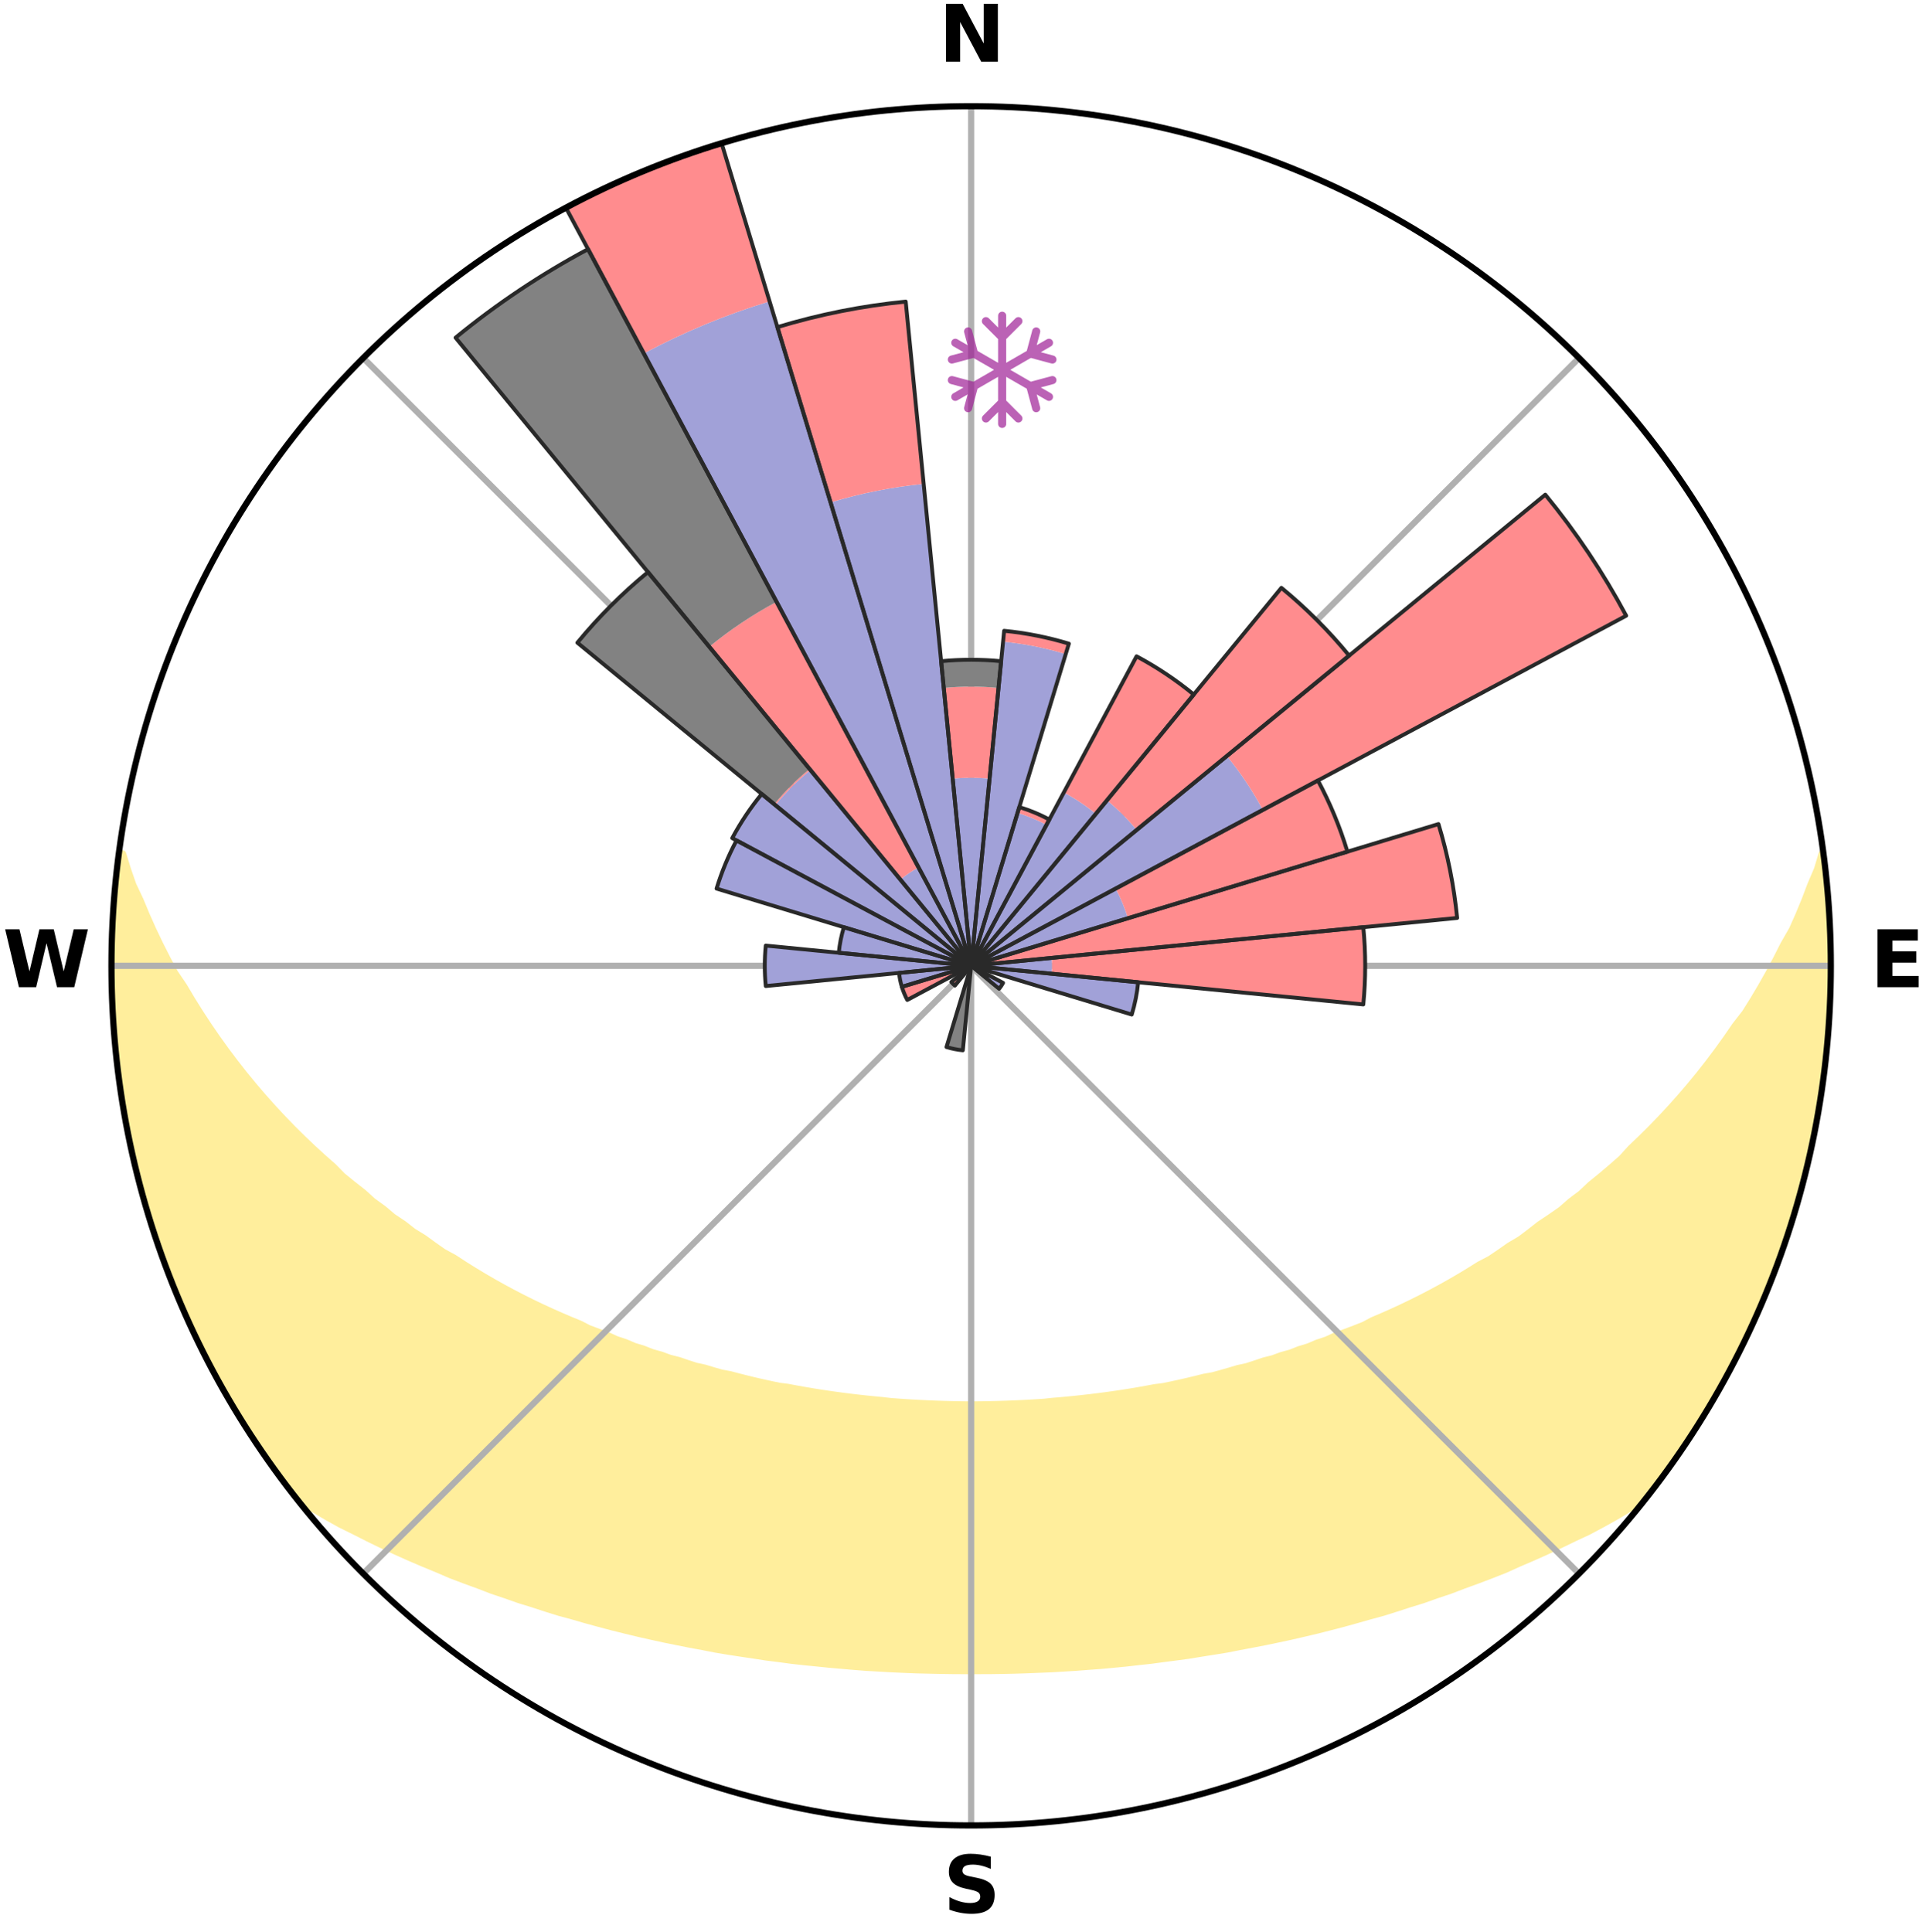 <?xml version="1.0" encoding="utf-8" standalone="no"?>
<!DOCTYPE svg PUBLIC "-//W3C//DTD SVG 1.1//EN"
  "http://www.w3.org/Graphics/SVG/1.1/DTD/svg11.dtd">
<svg xmlns:xlink="http://www.w3.org/1999/xlink" width="248.41pt" height="249.158pt" viewBox="0 0 248.41 249.158" xmlns="http://www.w3.org/2000/svg" version="1.1">
 <title>Ski Rose for Bublava</title>
 <defs>
  <style type="text/css">*{stroke-linejoin: round; stroke-linecap: butt}</style>
 </defs>
 <g id="figure_1">
  <g id="patch_1">
   <path d="M 0 249.158 
L 248.41 249.158 
L 248.41 0 
L 0 0 
z
" style="fill: #ffffff"/>
  </g>
  <g id="axes_1">
   <g id="patch_2">
    <path d="M 236.135 124.579 
C 236.135 110.018 233.267 95.599 227.695 82.147 
C 222.122 68.695 213.955 56.471 203.659 46.175 
C 193.363 35.879 181.139 27.711 167.687 22.139 
C 154.235 16.567 139.815 13.699 125.255 13.699 
C 110.694 13.699 96.275 16.567 82.823 22.139 
C 69.371 27.711 57.147 35.879 46.851 46.175 
C 36.555 56.471 28.387 68.695 22.815 82.147 
C 17.243 95.599 14.375 110.018 14.375 124.579 
C 14.375 139.14 17.243 153.559 22.815 167.011 
C 28.387 180.463 36.555 192.687 46.851 202.983 
C 57.147 213.279 69.371 221.447 82.823 227.019 
C 96.275 232.591 110.694 235.459 125.255 235.459 
C 139.815 235.459 154.235 232.591 167.687 227.019 
C 181.139 221.447 193.363 213.279 203.659 202.983 
C 213.955 192.687 222.122 180.463 227.695 167.011 
C 233.267 153.559 236.135 139.14 236.135 124.579 
M 125.255 124.579 
C 125.255 124.579 125.255 124.579 125.255 124.579 
C 125.255 124.579 125.255 124.579 125.255 124.579 
C 125.255 124.579 125.255 124.579 125.255 124.579 
C 125.255 124.579 125.255 124.579 125.255 124.579 
C 125.255 124.579 125.255 124.579 125.255 124.579 
C 125.255 124.579 125.255 124.579 125.255 124.579 
C 125.255 124.579 125.255 124.579 125.255 124.579 
C 125.255 124.579 125.255 124.579 125.255 124.579 
C 125.255 124.579 125.255 124.579 125.255 124.579 
C 125.255 124.579 125.255 124.579 125.255 124.579 
C 125.255 124.579 125.255 124.579 125.255 124.579 
C 125.255 124.579 125.255 124.579 125.255 124.579 
C 125.255 124.579 125.255 124.579 125.255 124.579 
C 125.255 124.579 125.255 124.579 125.255 124.579 
C 125.255 124.579 125.255 124.579 125.255 124.579 
C 125.255 124.579 125.255 124.579 125.255 124.579 
z
" style="fill: #ffffff"/>
   </g>
   <g id="PolyCollection_1">
    <defs>
     <path id="mb64a233496" d="M 235.062 -139.035 
L 235.062 -139.035 
L 234.457 -137.021 
L 233.601 -135.012 
L 232.855 -133.047 
L 232.055 -131.111 
L 231.207 -129.205 
L 230.126 -127.325 
L 229.196 -125.486 
L 228.23 -123.68 
L 227.23 -121.909 
L 226.198 -120.172 
L 225.135 -118.47 
L 223.851 -116.819 
L 222.733 -115.193 
L 221.589 -113.603 
L 220.422 -112.05 
L 219.231 -110.534 
L 218.019 -109.056 
L 216.787 -107.615 
L 215.535 -106.211 
L 214.266 -104.846 
L 212.981 -103.518 
L 211.68 -102.228 
L 210.366 -100.976 
L 209.219 -99.708 
L 207.878 -98.528 
L 206.528 -97.386 
L 205.168 -96.28 
L 203.972 -95.148 
L 202.596 -94.114 
L 201.381 -93.047 
L 199.992 -92.083 
L 198.599 -91.154 
L 197.364 -90.185 
L 196.122 -89.246 
L 194.721 -88.417 
L 193.471 -87.54 
L 192.218 -86.693 
L 190.816 -85.961 
L 189.56 -85.173 
L 188.302 -84.413 
L 187.044 -83.682 
L 185.786 -82.977 
L 184.528 -82.3 
L 183.271 -81.649 
L 182.017 -81.024 
L 180.765 -80.424 
L 179.517 -79.849 
L 178.272 -79.298 
L 177.032 -78.771 
L 175.903 -78.169 
L 174.67 -77.686 
L 173.442 -77.225 
L 172.222 -76.785 
L 171.1 -76.268 
L 169.89 -75.869 
L 168.773 -75.391 
L 167.575 -75.029 
L 166.464 -74.589 
L 165.279 -74.262 
L 164.175 -73.857 
L 163.004 -73.564 
L 161.909 -73.192 
L 160.816 -72.838 
L 159.666 -72.589 
L 158.583 -72.265 
L 157.503 -71.956 
L 156.426 -71.661 
L 155.305 -71.465 
L 154.239 -71.197 
L 153.176 -70.943 
L 152.117 -70.702 
L 151.062 -70.473 
L 150.011 -70.257 
L 148.933 -70.123 
L 147.892 -69.928 
L 146.855 -69.743 
L 145.822 -69.57 
L 144.793 -69.406 
L 143.767 -69.253 
L 142.744 -69.109 
L 141.726 -68.975 
L 140.71 -68.85 
L 139.698 -68.733 
L 138.688 -68.625 
L 137.682 -68.525 
L 136.678 -68.433 
L 135.676 -68.349 
L 134.682 -68.242 
L 133.684 -68.176 
L 132.688 -68.118 
L 131.694 -68.066 
L 130.701 -68.022 
L 129.709 -67.984 
L 128.718 -67.954 
L 127.728 -67.93 
L 126.739 -67.912 
L 125.749 -67.901 
L 124.76 -67.901 
L 123.771 -67.914 
L 122.782 -67.934 
L 121.792 -67.96 
L 120.801 -67.993 
L 119.81 -68.033 
L 118.817 -68.079 
L 117.824 -68.132 
L 116.828 -68.193 
L 115.83 -68.261 
L 114.831 -68.336 
L 113.836 -68.456 
L 112.833 -68.549 
L 111.828 -68.651 
L 110.819 -68.761 
L 109.808 -68.88 
L 108.794 -69.007 
L 107.776 -69.143 
L 106.755 -69.288 
L 105.73 -69.443 
L 104.702 -69.608 
L 103.67 -69.784 
L 102.635 -69.97 
L 101.596 -70.167 
L 100.519 -70.302 
L 99.47 -70.52 
L 98.417 -70.75 
L 97.359 -70.992 
L 96.298 -71.248 
L 95.234 -71.517 
L 94.165 -71.799 
L 93.04 -72.01 
L 91.962 -72.32 
L 90.88 -72.645 
L 89.733 -72.895 
L 88.642 -73.25 
L 87.549 -73.622 
L 86.381 -73.917 
L 85.279 -74.322 
L 84.096 -74.65 
L 82.988 -75.09 
L 81.792 -75.453 
L 80.677 -75.931 
L 79.469 -76.331 
L 78.35 -76.848 
L 77.132 -77.289 
L 75.907 -77.75 
L 74.782 -78.33 
L 73.55 -78.834 
L 72.312 -79.362 
L 71.07 -79.913 
L 69.824 -80.488 
L 68.575 -81.087 
L 67.323 -81.712 
L 66.07 -82.363 
L 64.814 -83.04 
L 63.559 -83.743 
L 62.303 -84.474 
L 61.048 -85.233 
L 59.795 -86.02 
L 58.543 -86.836 
L 57.145 -87.598 
L 55.898 -88.474 
L 54.656 -89.38 
L 53.26 -90.239 
L 52.028 -91.207 
L 50.638 -92.135 
L 49.419 -93.167 
L 48.04 -94.163 
L 46.837 -95.26 
L 45.473 -96.327 
L 44.116 -97.43 
L 42.946 -98.627 
L 41.61 -99.802 
L 40.286 -101.015 
L 38.974 -102.265 
L 37.676 -103.553 
L 36.394 -104.879 
L 35.127 -106.242 
L 33.879 -107.643 
L 32.649 -109.082 
L 31.439 -110.558 
L 30.251 -112.072 
L 29.086 -113.622 
L 27.945 -115.209 
L 26.83 -116.833 
L 25.742 -118.493 
L 24.682 -120.188 
L 23.652 -121.918 
L 22.46 -123.682 
L 21.496 -125.485 
L 20.567 -127.32 
L 19.677 -129.189 
L 18.828 -131.088 
L 18.025 -133.018 
L 17.092 -134.994 
L 16.404 -136.981 
L 15.787 -138.991 
L 15.457 -139.034 
L 15.457 -139.034 
L 15.123 -137.127 
L 14.889 -135.206 
L 14.852 -133.268 
L 14.617 -131.346 
L 14.481 -129.416 
L 14.543 -127.478 
L 14.408 -125.546 
L 14.535 -123.613 
L 14.466 -121.678 
L 14.492 -119.743 
L 14.716 -117.818 
L 14.745 -115.882 
L 15.032 -113.966 
L 15.127 -112.032 
L 15.366 -110.112 
L 15.689 -108.204 
L 15.934 -106.285 
L 16.32 -104.389 
L 16.627 -102.479 
L 17.077 -100.597 
L 17.446 -98.697 
L 18.003 -96.842 
L 18.433 -94.955 
L 19.007 -93.107 
L 19.54 -91.247 
L 20.175 -89.42 
L 20.842 -87.605 
L 21.429 -85.76 
L 22.192 -83.982 
L 22.842 -82.158 
L 23.665 -80.406 
L 24.379 -78.607 
L 25.229 -76.869 
L 26.042 -75.113 
L 26.988 -73.425 
L 27.836 -71.685 
L 28.759 -69.984 
L 29.726 -68.308 
L 30.766 -66.676 
L 31.746 -65.007 
L 32.85 -63.418 
L 33.878 -61.778 
L 34.996 -60.198 
L 36.123 -58.625 
L 37.29 -57.081 
L 38.602 -55.652 
L 40.384 -54.617 
L 42.132 -53.586 
L 43.897 -52.6 
L 45.721 -51.7 
L 47.503 -50.796 
L 49.29 -49.928 
L 51.078 -49.096 
L 52.866 -48.297 
L 54.654 -47.531 
L 56.439 -46.797 
L 58.182 -46.046 
L 59.961 -45.372 
L 61.736 -44.725 
L 63.468 -44.057 
L 65.234 -43.465 
L 66.962 -42.856 
L 68.717 -42.316 
L 70.433 -41.752 
L 72.148 -41.218 
L 73.884 -40.75 
L 75.585 -40.257 
L 77.285 -39.793 
L 78.977 -39.345 
L 80.666 -38.925 
L 82.347 -38.52 
L 84.026 -38.141 
L 85.696 -37.775 
L 87.364 -37.435 
L 89.023 -37.107 
L 90.679 -36.803 
L 92.316 -36.481 
L 93.961 -36.207 
L 95.602 -35.955 
L 97.235 -35.713 
L 98.857 -35.462 
L 100.484 -35.259 
L 102.099 -35.042 
L 103.716 -34.862 
L 105.33 -34.703 
L 106.935 -34.534 
L 108.54 -34.395 
L 110.14 -34.257 
L 111.738 -34.134 
L 113.336 -34.044 
L 114.929 -33.951 
L 116.521 -33.879 
L 118.112 -33.814 
L 119.701 -33.775 
L 121.289 -33.739 
L 122.876 -33.716 
L 124.462 -33.707 
L 126.048 -33.709 
L 127.634 -33.713 
L 129.221 -33.735 
L 130.809 -33.769 
L 132.398 -33.819 
L 133.988 -33.884 
L 135.581 -33.948 
L 137.174 -34.042 
L 138.771 -34.14 
L 140.369 -34.263 
L 141.972 -34.379 
L 143.575 -34.532 
L 145.184 -34.684 
L 146.792 -34.868 
L 148.411 -35.041 
L 150.026 -35.258 
L 151.65 -35.469 
L 153.282 -35.687 
L 154.908 -35.955 
L 156.547 -36.214 
L 158.193 -36.481 
L 159.831 -36.803 
L 161.484 -37.114 
L 163.146 -37.435 
L 164.81 -37.783 
L 166.483 -38.141 
L 168.159 -38.528 
L 169.843 -38.926 
L 171.529 -39.353 
L 173.224 -39.794 
L 174.919 -40.265 
L 176.625 -40.751 
L 178.361 -41.22 
L 180.072 -41.76 
L 181.792 -42.318 
L 183.546 -42.858 
L 185.27 -43.473 
L 187.035 -44.065 
L 188.771 -44.728 
L 190.546 -45.374 
L 192.326 -46.049 
L 194.109 -46.753 
L 195.849 -47.539 
L 197.636 -48.305 
L 199.424 -49.104 
L 201.212 -49.936 
L 202.998 -50.803 
L 204.834 -51.658 
L 206.609 -52.603 
L 208.374 -53.589 
L 210.123 -54.62 
L 211.9 -55.659 
L 213.206 -57.092 
L 214.367 -58.64 
L 215.523 -60.191 
L 216.608 -61.793 
L 217.651 -63.423 
L 218.734 -65.026 
L 219.758 -66.667 
L 220.721 -68.345 
L 221.734 -69.994 
L 222.676 -71.683 
L 223.533 -73.419 
L 224.425 -75.134 
L 225.33 -76.846 
L 226.12 -78.612 
L 226.862 -80.399 
L 227.661 -82.161 
L 228.349 -83.969 
L 229.072 -85.763 
L 229.76 -87.572 
L 230.303 -89.431 
L 230.926 -91.261 
L 231.501 -93.107 
L 232.045 -94.964 
L 232.547 -96.831 
L 233.011 -98.709 
L 233.433 -100.597 
L 233.826 -102.49 
L 234.169 -104.393 
L 234.472 -106.302 
L 234.897 -108.193 
L 235.144 -110.112 
L 235.357 -112.035 
L 235.507 -113.963 
L 235.786 -115.88 
L 235.891 -117.812 
L 235.931 -119.747 
L 235.935 -121.681 
L 236.102 -123.612 
L 236.036 -125.546 
L 235.968 -127.478 
L 236 -129.414 
L 235.831 -131.342 
L 235.663 -133.268 
L 235.594 -135.204 
L 235.36 -137.124 
L 235.062 -139.035 
z
" style="stroke: #ffee9c"/>
    </defs>
    <g clip-path="url(#pd686cfaa35)">
     <use xlink:href="#mb64a233496" x="0" y="249.158" style="fill: #ffee9c; stroke: #ffee9c"/>
    </g>
   </g>
   <g id="matplotlib.axis_1">
    <g id="xtick_1">
     <g id="line2d_1">
      <path d="M 125.255 124.579 
L 125.255 13.699 
" clip-path="url(#pd686cfaa35)" style="fill: none; stroke: #b0b0b0; stroke-width: 0.8; stroke-linecap: square"/>
     </g>
     <g id="text_1">
      <!-- N -->
      <g transform="translate(121.07 7.958) scale(0.1 -0.1)">
       <defs>
        <path id="DejaVuSans-Bold-4e" d="M 588 4666 
L 1931 4666 
L 3628 1466 
L 3628 4666 
L 4769 4666 
L 4769 0 
L 3425 0 
L 1728 3200 
L 1728 0 
L 588 0 
L 588 4666 
z
" transform="scale(0.016)"/>
       </defs>
       <use xlink:href="#DejaVuSans-Bold-4e"/>
      </g>
     </g>
    </g>
    <g id="xtick_2">
     <g id="line2d_2">
      <path d="M 125.255 124.579 
L 203.659 46.175 
" clip-path="url(#pd686cfaa35)" style="fill: none; stroke: #b0b0b0; stroke-width: 0.8; stroke-linecap: square"/>
     </g>
    </g>
    <g id="xtick_3">
     <g id="line2d_3">
      <path d="M 125.255 124.579 
L 236.135 124.579 
" clip-path="url(#pd686cfaa35)" style="fill: none; stroke: #b0b0b0; stroke-width: 0.8; stroke-linecap: square"/>
     </g>
     <g id="text_2">
      <!-- E -->
      <g transform="translate(241.219 127.338) scale(0.1 -0.1)">
       <defs>
        <path id="DejaVuSans-Bold-45" d="M 588 4666 
L 3834 4666 
L 3834 3756 
L 1791 3756 
L 1791 2888 
L 3713 2888 
L 3713 1978 
L 1791 1978 
L 1791 909 
L 3903 909 
L 3903 0 
L 588 0 
L 588 4666 
z
" transform="scale(0.016)"/>
       </defs>
       <use xlink:href="#DejaVuSans-Bold-45"/>
      </g>
     </g>
    </g>
    <g id="xtick_4">
     <g id="line2d_4">
      <path d="M 125.255 124.579 
L 203.659 202.983 
" clip-path="url(#pd686cfaa35)" style="fill: none; stroke: #b0b0b0; stroke-width: 0.8; stroke-linecap: square"/>
     </g>
    </g>
    <g id="xtick_5">
     <g id="line2d_5">
      <path d="M 125.255 124.579 
L 125.255 235.459 
" clip-path="url(#pd686cfaa35)" style="fill: none; stroke: #b0b0b0; stroke-width: 0.8; stroke-linecap: square"/>
     </g>
     <g id="text_3">
      <!-- S -->
      <g transform="translate(121.654 246.718) scale(0.1 -0.1)">
       <defs>
        <path id="DejaVuSans-Bold-53" d="M 3834 4519 
L 3834 3531 
Q 3450 3703 3084 3790 
Q 2719 3878 2394 3878 
Q 1963 3878 1756 3759 
Q 1550 3641 1550 3391 
Q 1550 3203 1689 3098 
Q 1828 2994 2194 2919 
L 2706 2816 
Q 3484 2659 3812 2340 
Q 4141 2022 4141 1434 
Q 4141 663 3683 286 
Q 3225 -91 2284 -91 
Q 1841 -91 1394 -6 
Q 947 78 500 244 
L 500 1259 
Q 947 1022 1364 901 
Q 1781 781 2169 781 
Q 2563 781 2772 912 
Q 2981 1044 2981 1288 
Q 2981 1506 2839 1625 
Q 2697 1744 2272 1838 
L 1806 1941 
Q 1106 2091 782 2419 
Q 459 2747 459 3303 
Q 459 4000 909 4375 
Q 1359 4750 2203 4750 
Q 2588 4750 2994 4692 
Q 3400 4634 3834 4519 
z
" transform="scale(0.016)"/>
       </defs>
       <use xlink:href="#DejaVuSans-Bold-53"/>
      </g>
     </g>
    </g>
    <g id="xtick_6">
     <g id="line2d_6">
      <path d="M 125.255 124.579 
L 46.851 202.983 
" clip-path="url(#pd686cfaa35)" style="fill: none; stroke: #b0b0b0; stroke-width: 0.8; stroke-linecap: square"/>
     </g>
    </g>
    <g id="xtick_7">
     <g id="line2d_7">
      <path d="M 125.255 124.579 
L 14.375 124.579 
" clip-path="url(#pd686cfaa35)" style="fill: none; stroke: #b0b0b0; stroke-width: 0.8; stroke-linecap: square"/>
     </g>
     <g id="text_4">
      <!-- W -->
      <g transform="translate(0.36 127.338) scale(0.1 -0.1)">
       <defs>
        <path id="DejaVuSans-Bold-57" d="M 191 4666 
L 1344 4666 
L 2150 1275 
L 2950 4666 
L 4109 4666 
L 4909 1275 
L 5716 4666 
L 6859 4666 
L 5759 0 
L 4372 0 
L 3525 3547 
L 2688 0 
L 1300 0 
L 191 4666 
z
" transform="scale(0.016)"/>
       </defs>
       <use xlink:href="#DejaVuSans-Bold-57"/>
      </g>
     </g>
    </g>
    <g id="xtick_8">
     <g id="line2d_8">
      <path d="M 125.255 124.579 
L 46.851 46.175 
" clip-path="url(#pd686cfaa35)" style="fill: none; stroke: #b0b0b0; stroke-width: 0.8; stroke-linecap: square"/>
     </g>
    </g>
   </g>
   <g id="matplotlib.axis_2"/>
   <g id="patch_3">
    <path d="M 125.255 124.579 
C 125.255 124.579 125.255 124.579 125.255 124.579 
C 125.255 124.579 125.255 124.579 125.255 124.579 
L 125.255 124.579 
C 125.255 124.579 125.255 124.579 125.255 124.579 
C 125.255 124.579 125.255 124.579 125.255 124.579 
z
" clip-path="url(#pd686cfaa35)" style="fill: #d9d9d9"/>
   </g>
   <g id="patch_4">
    <path d="M 125.255 124.579 
C 125.255 124.579 125.255 124.579 125.255 124.579 
C 125.255 124.579 125.255 124.579 125.255 124.579 
L 125.255 124.579 
C 125.255 124.579 125.255 124.579 125.255 124.579 
C 125.255 124.579 125.255 124.579 125.255 124.579 
z
" clip-path="url(#pd686cfaa35)" style="fill: #d9d9d9"/>
   </g>
   <g id="patch_5">
    <path d="M 125.255 124.579 
C 125.255 124.579 125.255 124.579 125.255 124.579 
C 125.255 124.579 125.255 124.579 125.255 124.579 
L 125.255 124.579 
C 125.255 124.579 125.255 124.579 125.255 124.579 
C 125.255 124.579 125.255 124.579 125.255 124.579 
z
" clip-path="url(#pd686cfaa35)" style="fill: #d9d9d9"/>
   </g>
   <g id="patch_6">
    <path d="M 125.255 124.579 
C 125.255 124.579 125.255 124.579 125.255 124.579 
C 125.255 124.579 125.255 124.579 125.255 124.579 
L 125.255 124.579 
C 125.255 124.579 125.255 124.579 125.255 124.579 
C 125.255 124.579 125.255 124.579 125.255 124.579 
z
" clip-path="url(#pd686cfaa35)" style="fill: #d9d9d9"/>
   </g>
   <g id="patch_7">
    <path d="M 125.255 124.579 
C 125.255 124.579 125.255 124.579 125.255 124.579 
C 125.255 124.579 125.255 124.579 125.255 124.579 
L 125.255 124.579 
C 125.255 124.579 125.255 124.579 125.255 124.579 
C 125.255 124.579 125.255 124.579 125.255 124.579 
z
" clip-path="url(#pd686cfaa35)" style="fill: #d9d9d9"/>
   </g>
   <g id="patch_8">
    <path d="M 125.255 124.579 
C 125.255 124.579 125.255 124.579 125.255 124.579 
C 125.255 124.579 125.255 124.579 125.255 124.579 
L 125.255 124.579 
C 125.255 124.579 125.255 124.579 125.255 124.579 
C 125.255 124.579 125.255 124.579 125.255 124.579 
z
" clip-path="url(#pd686cfaa35)" style="fill: #d9d9d9"/>
   </g>
   <g id="patch_9">
    <path d="M 125.255 124.579 
C 125.255 124.579 125.255 124.579 125.255 124.579 
C 125.255 124.579 125.255 124.579 125.255 124.579 
L 125.255 124.579 
C 125.255 124.579 125.255 124.579 125.255 124.579 
C 125.255 124.579 125.255 124.579 125.255 124.579 
z
" clip-path="url(#pd686cfaa35)" style="fill: #d9d9d9"/>
   </g>
   <g id="patch_10">
    <path d="M 125.255 124.579 
C 125.255 124.579 125.255 124.579 125.255 124.579 
C 125.255 124.579 125.255 124.579 125.255 124.579 
L 125.255 124.579 
C 125.255 124.579 125.255 124.579 125.255 124.579 
C 125.255 124.579 125.255 124.579 125.255 124.579 
z
" clip-path="url(#pd686cfaa35)" style="fill: #d9d9d9"/>
   </g>
   <g id="patch_11">
    <path d="M 125.255 124.579 
C 125.255 124.579 125.255 124.579 125.255 124.579 
C 125.255 124.579 125.255 124.579 125.255 124.579 
L 125.255 124.579 
C 125.255 124.579 125.255 124.579 125.255 124.579 
C 125.255 124.579 125.255 124.579 125.255 124.579 
z
" clip-path="url(#pd686cfaa35)" style="fill: #d9d9d9"/>
   </g>
   <g id="patch_12">
    <path d="M 125.255 124.579 
C 125.255 124.579 125.255 124.579 125.255 124.579 
C 125.255 124.579 125.255 124.579 125.255 124.579 
L 125.255 124.579 
C 125.255 124.579 125.255 124.579 125.255 124.579 
C 125.255 124.579 125.255 124.579 125.255 124.579 
z
" clip-path="url(#pd686cfaa35)" style="fill: #d9d9d9"/>
   </g>
   <g id="patch_13">
    <path d="M 125.255 124.579 
C 125.255 124.579 125.255 124.579 125.255 124.579 
C 125.255 124.579 125.255 124.579 125.255 124.579 
L 125.255 124.579 
C 125.255 124.579 125.255 124.579 125.255 124.579 
C 125.255 124.579 125.255 124.579 125.255 124.579 
z
" clip-path="url(#pd686cfaa35)" style="fill: #d9d9d9"/>
   </g>
   <g id="patch_14">
    <path d="M 125.255 124.579 
C 125.255 124.579 125.255 124.579 125.255 124.579 
C 125.255 124.579 125.255 124.579 125.255 124.579 
L 125.255 124.579 
C 125.255 124.579 125.255 124.579 125.255 124.579 
C 125.255 124.579 125.255 124.579 125.255 124.579 
z
" clip-path="url(#pd686cfaa35)" style="fill: #d9d9d9"/>
   </g>
   <g id="patch_15">
    <path d="M 125.255 124.579 
C 125.255 124.579 125.255 124.579 125.255 124.579 
C 125.255 124.579 125.255 124.579 125.255 124.579 
L 125.255 124.579 
C 125.255 124.579 125.255 124.579 125.255 124.579 
C 125.255 124.579 125.255 124.579 125.255 124.579 
z
" clip-path="url(#pd686cfaa35)" style="fill: #d9d9d9"/>
   </g>
   <g id="patch_16">
    <path d="M 125.255 124.579 
C 125.255 124.579 125.255 124.579 125.255 124.579 
C 125.255 124.579 125.255 124.579 125.255 124.579 
L 125.255 124.579 
C 125.255 124.579 125.255 124.579 125.255 124.579 
C 125.255 124.579 125.255 124.579 125.255 124.579 
z
" clip-path="url(#pd686cfaa35)" style="fill: #d9d9d9"/>
   </g>
   <g id="patch_17">
    <path d="M 125.255 124.579 
C 125.255 124.579 125.255 124.579 125.255 124.579 
C 125.255 124.579 125.255 124.579 125.255 124.579 
L 125.255 124.579 
C 125.255 124.579 125.255 124.579 125.255 124.579 
C 125.255 124.579 125.255 124.579 125.255 124.579 
z
" clip-path="url(#pd686cfaa35)" style="fill: #d9d9d9"/>
   </g>
   <g id="patch_18">
    <path d="M 125.255 124.579 
C 125.255 124.579 125.255 124.579 125.255 124.579 
C 125.255 124.579 125.255 124.579 125.255 124.579 
L 125.255 124.579 
C 125.255 124.579 125.255 124.579 125.255 124.579 
C 125.255 124.579 125.255 124.579 125.255 124.579 
z
" clip-path="url(#pd686cfaa35)" style="fill: #d9d9d9"/>
   </g>
   <g id="patch_19">
    <path d="M 125.255 124.579 
C 125.255 124.579 125.255 124.579 125.255 124.579 
C 125.255 124.579 125.255 124.579 125.255 124.579 
L 125.255 124.579 
C 125.255 124.579 125.255 124.579 125.255 124.579 
C 125.255 124.579 125.255 124.579 125.255 124.579 
z
" clip-path="url(#pd686cfaa35)" style="fill: #d9d9d9"/>
   </g>
   <g id="patch_20">
    <path d="M 125.255 124.579 
C 125.255 124.579 125.255 124.579 125.255 124.579 
C 125.255 124.579 125.255 124.579 125.255 124.579 
L 125.255 124.579 
C 125.255 124.579 125.255 124.579 125.255 124.579 
C 125.255 124.579 125.255 124.579 125.255 124.579 
z
" clip-path="url(#pd686cfaa35)" style="fill: #d9d9d9"/>
   </g>
   <g id="patch_21">
    <path d="M 125.255 124.579 
C 125.255 124.579 125.255 124.579 125.255 124.579 
C 125.255 124.579 125.255 124.579 125.255 124.579 
L 125.255 124.579 
C 125.255 124.579 125.255 124.579 125.255 124.579 
C 125.255 124.579 125.255 124.579 125.255 124.579 
z
" clip-path="url(#pd686cfaa35)" style="fill: #d9d9d9"/>
   </g>
   <g id="patch_22">
    <path d="M 125.255 124.579 
C 125.255 124.579 125.255 124.579 125.255 124.579 
C 125.255 124.579 125.255 124.579 125.255 124.579 
L 125.255 124.579 
C 125.255 124.579 125.255 124.579 125.255 124.579 
C 125.255 124.579 125.255 124.579 125.255 124.579 
z
" clip-path="url(#pd686cfaa35)" style="fill: #d9d9d9"/>
   </g>
   <g id="patch_23">
    <path d="M 125.255 124.579 
C 125.255 124.579 125.255 124.579 125.255 124.579 
C 125.255 124.579 125.255 124.579 125.255 124.579 
L 125.255 124.579 
C 125.255 124.579 125.255 124.579 125.255 124.579 
C 125.255 124.579 125.255 124.579 125.255 124.579 
z
" clip-path="url(#pd686cfaa35)" style="fill: #d9d9d9"/>
   </g>
   <g id="patch_24">
    <path d="M 125.255 124.579 
C 125.255 124.579 125.255 124.579 125.255 124.579 
C 125.255 124.579 125.255 124.579 125.255 124.579 
L 125.255 124.579 
C 125.255 124.579 125.255 124.579 125.255 124.579 
C 125.255 124.579 125.255 124.579 125.255 124.579 
z
" clip-path="url(#pd686cfaa35)" style="fill: #d9d9d9"/>
   </g>
   <g id="patch_25">
    <path d="M 125.255 124.579 
C 125.255 124.579 125.255 124.579 125.255 124.579 
C 125.255 124.579 125.255 124.579 125.255 124.579 
L 125.255 124.579 
C 125.255 124.579 125.255 124.579 125.255 124.579 
C 125.255 124.579 125.255 124.579 125.255 124.579 
z
" clip-path="url(#pd686cfaa35)" style="fill: #d9d9d9"/>
   </g>
   <g id="patch_26">
    <path d="M 125.255 124.579 
C 125.255 124.579 125.255 124.579 125.255 124.579 
C 125.255 124.579 125.255 124.579 125.255 124.579 
L 125.255 124.579 
C 125.255 124.579 125.255 124.579 125.255 124.579 
C 125.255 124.579 125.255 124.579 125.255 124.579 
z
" clip-path="url(#pd686cfaa35)" style="fill: #d9d9d9"/>
   </g>
   <g id="patch_27">
    <path d="M 125.255 124.579 
C 125.255 124.579 125.255 124.579 125.255 124.579 
C 125.255 124.579 125.255 124.579 125.255 124.579 
L 125.255 124.579 
C 125.255 124.579 125.255 124.579 125.255 124.579 
C 125.255 124.579 125.255 124.579 125.255 124.579 
z
" clip-path="url(#pd686cfaa35)" style="fill: #d9d9d9"/>
   </g>
   <g id="patch_28">
    <path d="M 125.255 124.579 
C 125.255 124.579 125.255 124.579 125.255 124.579 
C 125.255 124.579 125.255 124.579 125.255 124.579 
L 125.255 124.579 
C 125.255 124.579 125.255 124.579 125.255 124.579 
C 125.255 124.579 125.255 124.579 125.255 124.579 
z
" clip-path="url(#pd686cfaa35)" style="fill: #d9d9d9"/>
   </g>
   <g id="patch_29">
    <path d="M 125.255 124.579 
C 125.255 124.579 125.255 124.579 125.255 124.579 
C 125.255 124.579 125.255 124.579 125.255 124.579 
L 125.255 124.579 
C 125.255 124.579 125.255 124.579 125.255 124.579 
C 125.255 124.579 125.255 124.579 125.255 124.579 
z
" clip-path="url(#pd686cfaa35)" style="fill: #d9d9d9"/>
   </g>
   <g id="patch_30">
    <path d="M 125.255 124.579 
C 125.255 124.579 125.255 124.579 125.255 124.579 
C 125.255 124.579 125.255 124.579 125.255 124.579 
L 125.255 124.579 
C 125.255 124.579 125.255 124.579 125.255 124.579 
C 125.255 124.579 125.255 124.579 125.255 124.579 
z
" clip-path="url(#pd686cfaa35)" style="fill: #d9d9d9"/>
   </g>
   <g id="patch_31">
    <path d="M 125.255 124.579 
C 125.255 124.579 125.255 124.579 125.255 124.579 
C 125.255 124.579 125.255 124.579 125.255 124.579 
L 125.255 124.579 
C 125.255 124.579 125.255 124.579 125.255 124.579 
C 125.255 124.579 125.255 124.579 125.255 124.579 
z
" clip-path="url(#pd686cfaa35)" style="fill: #d9d9d9"/>
   </g>
   <g id="patch_32">
    <path d="M 125.255 124.579 
C 125.255 124.579 125.255 124.579 125.255 124.579 
C 125.255 124.579 125.255 124.579 125.255 124.579 
L 125.255 124.579 
C 125.255 124.579 125.255 124.579 125.255 124.579 
C 125.255 124.579 125.255 124.579 125.255 124.579 
z
" clip-path="url(#pd686cfaa35)" style="fill: #d9d9d9"/>
   </g>
   <g id="patch_33">
    <path d="M 125.255 124.579 
C 125.255 124.579 125.255 124.579 125.255 124.579 
C 125.255 124.579 125.255 124.579 125.255 124.579 
L 125.255 124.579 
C 125.255 124.579 125.255 124.579 125.255 124.579 
C 125.255 124.579 125.255 124.579 125.255 124.579 
z
" clip-path="url(#pd686cfaa35)" style="fill: #d9d9d9"/>
   </g>
   <g id="patch_34">
    <path d="M 125.255 124.579 
C 125.255 124.579 125.255 124.579 125.255 124.579 
C 125.255 124.579 125.255 124.579 125.255 124.579 
L 125.255 124.579 
C 125.255 124.579 125.255 124.579 125.255 124.579 
C 125.255 124.579 125.255 124.579 125.255 124.579 
z
" clip-path="url(#pd686cfaa35)" style="fill: #d9d9d9"/>
   </g>
   <g id="patch_35">
    <path d="M 125.255 124.579 
C 125.255 124.579 125.255 124.579 125.255 124.579 
C 125.255 124.579 125.255 124.579 125.255 124.579 
L 127.633 100.436 
C 126.843 100.358 126.049 100.319 125.255 100.319 
C 124.461 100.319 123.667 100.358 122.877 100.436 
z
" clip-path="url(#pd686cfaa35)" style="fill: #a1a1d8"/>
   </g>
   <g id="patch_36">
    <path d="M 125.255 124.579 
C 125.255 124.579 125.255 124.579 125.255 124.579 
C 125.255 124.579 125.255 124.579 125.255 124.579 
L 137.453 84.368 
C 136.136 83.969 134.801 83.635 133.453 83.366 
C 132.104 83.098 130.742 82.896 129.374 82.761 
z
" clip-path="url(#pd686cfaa35)" style="fill: #a1a1d8"/>
   </g>
   <g id="patch_37">
    <path d="M 125.255 124.579 
C 125.255 124.579 125.255 124.579 125.255 124.579 
C 125.255 124.579 125.255 124.579 125.255 124.579 
L 134.974 106.396 
C 134.379 106.078 133.768 105.789 133.145 105.531 
C 132.521 105.273 131.885 105.045 131.24 104.85 
z
" clip-path="url(#pd686cfaa35)" style="fill: #a1a1d8"/>
   </g>
   <g id="patch_38">
    <path d="M 125.255 124.579 
C 125.255 124.579 125.255 124.579 125.255 124.579 
C 125.255 124.579 125.255 124.579 125.255 124.579 
L 141.342 104.977 
C 140.701 104.45 140.033 103.955 139.343 103.494 
C 138.653 103.033 137.941 102.606 137.209 102.215 
z
" clip-path="url(#pd686cfaa35)" style="fill: #a1a1d8"/>
   </g>
   <g id="patch_39">
    <path d="M 125.255 124.579 
C 125.255 124.579 125.255 124.579 125.255 124.579 
C 125.255 124.579 125.255 124.579 125.255 124.579 
L 146.607 107.056 
C 146.033 106.357 145.426 105.687 144.786 105.048 
C 144.147 104.408 143.477 103.801 142.778 103.227 
z
" clip-path="url(#pd686cfaa35)" style="fill: #a1a1d8"/>
   </g>
   <g id="patch_40">
    <path d="M 125.255 124.579 
C 125.255 124.579 125.255 124.579 125.255 124.579 
C 125.255 124.579 125.255 124.579 125.255 124.579 
L 162.881 104.468 
C 162.222 103.236 161.504 102.038 160.728 100.876 
C 159.952 99.715 159.12 98.593 158.234 97.514 
z
" clip-path="url(#pd686cfaa35)" style="fill: #a1a1d8"/>
   </g>
   <g id="patch_41">
    <path d="M 125.255 124.579 
C 125.255 124.579 125.255 124.579 125.255 124.579 
C 125.255 124.579 125.255 124.579 125.255 124.579 
L 145.484 118.443 
C 145.283 117.781 145.05 117.129 144.785 116.489 
C 144.52 115.85 144.224 115.224 143.898 114.614 
z
" clip-path="url(#pd686cfaa35)" style="fill: #a1a1d8"/>
   </g>
   <g id="patch_42">
    <path d="M 125.255 124.579 
C 125.255 124.579 125.255 124.579 125.255 124.579 
C 125.255 124.579 125.255 124.579 125.255 124.579 
L 125.255 124.579 
C 125.255 124.579 125.255 124.579 125.255 124.579 
C 125.255 124.579 125.255 124.579 125.255 124.579 
z
" clip-path="url(#pd686cfaa35)" style="fill: #a1a1d8"/>
   </g>
   <g id="patch_43">
    <path d="M 125.255 124.579 
C 125.255 124.579 125.255 124.579 125.255 124.579 
C 125.255 124.579 125.255 124.579 125.255 124.579 
L 135.645 125.602 
C 135.678 125.262 135.695 124.921 135.695 124.579 
C 135.695 124.237 135.678 123.896 135.645 123.556 
z
" clip-path="url(#pd686cfaa35)" style="fill: #a1a1d8"/>
   </g>
   <g id="patch_44">
    <path d="M 125.255 124.579 
C 125.255 124.579 125.255 124.579 125.255 124.579 
C 125.255 124.579 125.255 124.579 125.255 124.579 
L 145.971 130.863 
C 146.177 130.185 146.349 129.498 146.488 128.803 
C 146.626 128.108 146.73 127.406 146.799 126.701 
z
" clip-path="url(#pd686cfaa35)" style="fill: #a1a1d8"/>
   </g>
   <g id="patch_45">
    <path d="M 125.255 124.579 
C 125.255 124.579 125.255 124.579 125.255 124.579 
C 125.255 124.579 125.255 124.579 125.255 124.579 
L 125.255 124.579 
C 125.255 124.579 125.255 124.579 125.255 124.579 
C 125.255 124.579 125.255 124.579 125.255 124.579 
z
" clip-path="url(#pd686cfaa35)" style="fill: #a1a1d8"/>
   </g>
   <g id="patch_46">
    <path d="M 125.255 124.579 
C 125.255 124.579 125.255 124.579 125.255 124.579 
C 125.255 124.579 125.255 124.579 125.255 124.579 
L 128.864 127.541 
C 128.961 127.423 129.052 127.3 129.137 127.173 
C 129.222 127.046 129.3 126.915 129.372 126.78 
z
" clip-path="url(#pd686cfaa35)" style="fill: #a1a1d8"/>
   </g>
   <g id="patch_47">
    <path d="M 125.255 124.579 
C 125.255 124.579 125.255 124.579 125.255 124.579 
C 125.255 124.579 125.255 124.579 125.255 124.579 
L 125.255 124.579 
C 125.255 124.579 125.255 124.579 125.255 124.579 
C 125.255 124.579 125.255 124.579 125.255 124.579 
z
" clip-path="url(#pd686cfaa35)" style="fill: #a1a1d8"/>
   </g>
   <g id="patch_48">
    <path d="M 125.255 124.579 
C 125.255 124.579 125.255 124.579 125.255 124.579 
C 125.255 124.579 125.255 124.579 125.255 124.579 
L 125.255 124.579 
C 125.255 124.579 125.255 124.579 125.255 124.579 
C 125.255 124.579 125.255 124.579 125.255 124.579 
z
" clip-path="url(#pd686cfaa35)" style="fill: #a1a1d8"/>
   </g>
   <g id="patch_49">
    <path d="M 125.255 124.579 
C 125.255 124.579 125.255 124.579 125.255 124.579 
C 125.255 124.579 125.255 124.579 125.255 124.579 
L 125.255 124.579 
C 125.255 124.579 125.255 124.579 125.255 124.579 
C 125.255 124.579 125.255 124.579 125.255 124.579 
z
" clip-path="url(#pd686cfaa35)" style="fill: #a1a1d8"/>
   </g>
   <g id="patch_50">
    <path d="M 125.255 124.579 
C 125.255 124.579 125.255 124.579 125.255 124.579 
C 125.255 124.579 125.255 124.579 125.255 124.579 
L 125.255 124.579 
C 125.255 124.579 125.255 124.579 125.255 124.579 
C 125.255 124.579 125.255 124.579 125.255 124.579 
z
" clip-path="url(#pd686cfaa35)" style="fill: #a1a1d8"/>
   </g>
   <g id="patch_51">
    <path d="M 125.255 124.579 
C 125.255 124.579 125.255 124.579 125.255 124.579 
C 125.255 124.579 125.255 124.579 125.255 124.579 
L 125.255 124.579 
C 125.255 124.579 125.255 124.579 125.255 124.579 
C 125.255 124.579 125.255 124.579 125.255 124.579 
z
" clip-path="url(#pd686cfaa35)" style="fill: #a1a1d8"/>
   </g>
   <g id="patch_52">
    <path d="M 125.255 124.579 
C 125.255 124.579 125.255 124.579 125.255 124.579 
C 125.255 124.579 125.255 124.579 125.255 124.579 
L 125.255 124.579 
C 125.255 124.579 125.255 124.579 125.255 124.579 
C 125.255 124.579 125.255 124.579 125.255 124.579 
z
" clip-path="url(#pd686cfaa35)" style="fill: #a1a1d8"/>
   </g>
   <g id="patch_53">
    <path d="M 125.255 124.579 
C 125.255 124.579 125.255 124.579 125.255 124.579 
C 125.255 124.579 125.255 124.579 125.255 124.579 
L 125.255 124.579 
C 125.255 124.579 125.255 124.579 125.255 124.579 
C 125.255 124.579 125.255 124.579 125.255 124.579 
z
" clip-path="url(#pd686cfaa35)" style="fill: #a1a1d8"/>
   </g>
   <g id="patch_54">
    <path d="M 125.255 124.579 
C 125.255 124.579 125.255 124.579 125.255 124.579 
C 125.255 124.579 125.255 124.579 125.255 124.579 
L 125.255 124.579 
C 125.255 124.579 125.255 124.579 125.255 124.579 
C 125.255 124.579 125.255 124.579 125.255 124.579 
z
" clip-path="url(#pd686cfaa35)" style="fill: #a1a1d8"/>
   </g>
   <g id="patch_55">
    <path d="M 125.255 124.579 
C 125.255 124.579 125.255 124.579 125.255 124.579 
C 125.255 124.579 125.255 124.579 125.255 124.579 
L 125.255 124.579 
C 125.255 124.579 125.255 124.579 125.255 124.579 
C 125.255 124.579 125.255 124.579 125.255 124.579 
z
" clip-path="url(#pd686cfaa35)" style="fill: #a1a1d8"/>
   </g>
   <g id="patch_56">
    <path d="M 125.255 124.579 
C 125.255 124.579 125.255 124.579 125.255 124.579 
C 125.255 124.579 125.255 124.579 125.255 124.579 
L 125.255 124.579 
C 125.255 124.579 125.255 124.579 125.255 124.579 
C 125.255 124.579 125.255 124.579 125.255 124.579 
z
" clip-path="url(#pd686cfaa35)" style="fill: #a1a1d8"/>
   </g>
   <g id="patch_57">
    <path d="M 125.255 124.579 
C 125.255 124.579 125.255 124.579 125.255 124.579 
C 125.255 124.579 125.255 124.579 125.255 124.579 
L 125.255 124.579 
C 125.255 124.579 125.255 124.579 125.255 124.579 
C 125.255 124.579 125.255 124.579 125.255 124.579 
z
" clip-path="url(#pd686cfaa35)" style="fill: #a1a1d8"/>
   </g>
   <g id="patch_58">
    <path d="M 125.255 124.579 
C 125.255 124.579 125.255 124.579 125.255 124.579 
C 125.255 124.579 125.255 124.579 125.255 124.579 
L 115.962 125.494 
C 115.992 125.798 116.037 126.101 116.096 126.401 
C 116.156 126.701 116.23 126.997 116.319 127.29 
z
" clip-path="url(#pd686cfaa35)" style="fill: #a1a1d8"/>
   </g>
   <g id="patch_59">
    <path d="M 125.255 124.579 
C 125.255 124.579 125.255 124.579 125.255 124.579 
C 125.255 124.579 125.255 124.579 125.255 124.579 
L 98.766 121.97 
C 98.681 122.837 98.638 123.708 98.638 124.579 
C 98.638 125.45 98.681 126.321 98.766 127.188 
z
" clip-path="url(#pd686cfaa35)" style="fill: #a1a1d8"/>
   </g>
   <g id="patch_60">
    <path d="M 125.255 124.579 
C 125.255 124.579 125.255 124.579 125.255 124.579 
C 125.255 124.579 125.255 124.579 125.255 124.579 
L 108.839 119.599 
C 108.676 120.137 108.539 120.682 108.43 121.232 
C 108.32 121.783 108.238 122.339 108.183 122.898 
z
" clip-path="url(#pd686cfaa35)" style="fill: #a1a1d8"/>
   </g>
   <g id="patch_61">
    <path d="M 125.255 124.579 
C 125.255 124.579 125.255 124.579 125.255 124.579 
C 125.255 124.579 125.255 124.579 125.255 124.579 
L 95.137 108.481 
C 94.61 109.467 94.132 110.478 93.704 111.51 
C 93.277 112.543 92.9 113.596 92.575 114.666 
z
" clip-path="url(#pd686cfaa35)" style="fill: #a1a1d8"/>
   </g>
   <g id="patch_62">
    <path d="M 125.255 124.579 
C 125.255 124.579 125.255 124.579 125.255 124.579 
C 125.255 124.579 125.255 124.579 125.255 124.579 
L 98.247 102.414 
C 97.521 103.298 96.84 104.217 96.204 105.168 
C 95.569 106.119 94.981 107.1 94.442 108.109 
z
" clip-path="url(#pd686cfaa35)" style="fill: #a1a1d8"/>
   </g>
   <g id="patch_63">
    <path d="M 125.255 124.579 
C 125.255 124.579 125.255 124.579 125.255 124.579 
C 125.255 124.579 125.255 124.579 125.255 124.579 
L 104.521 99.315 
C 103.695 99.994 102.901 100.713 102.145 101.469 
C 101.389 102.226 100.67 103.019 99.991 103.846 
z
" clip-path="url(#pd686cfaa35)" style="fill: #a1a1d8"/>
   </g>
   <g id="patch_64">
    <path d="M 125.255 124.579 
C 125.255 124.579 125.255 124.579 125.255 124.579 
C 125.255 124.579 125.255 124.579 125.255 124.579 
L 118.471 111.888 
C 118.056 112.11 117.652 112.352 117.26 112.614 
C 116.868 112.875 116.49 113.156 116.126 113.455 
z
" clip-path="url(#pd686cfaa35)" style="fill: #a1a1d8"/>
   </g>
   <g id="patch_65">
    <path d="M 125.255 124.579 
C 125.255 124.579 125.255 124.579 125.255 124.579 
C 125.255 124.579 125.255 124.579 125.255 124.579 
L 99.256 38.871 
C 96.45 39.722 93.688 40.71 90.98 41.832 
C 88.271 42.954 85.62 44.208 83.034 45.59 
z
" clip-path="url(#pd686cfaa35)" style="fill: #a1a1d8"/>
   </g>
   <g id="patch_66">
    <path d="M 125.255 124.579 
C 125.255 124.579 125.255 124.579 125.255 124.579 
C 125.255 124.579 125.255 124.579 125.255 124.579 
L 119.132 62.414 
C 117.097 62.615 115.074 62.915 113.068 63.314 
C 111.063 63.713 109.079 64.21 107.122 64.803 
z
" clip-path="url(#pd686cfaa35)" style="fill: #a1a1d8"/>
   </g>
   <g id="patch_67">
    <path d="M 122.877 100.436 
C 123.667 100.358 124.461 100.319 125.255 100.319 
C 126.049 100.319 126.843 100.358 127.633 100.436 
L 128.785 88.738 
C 127.612 88.623 126.434 88.565 125.255 88.565 
C 124.076 88.565 122.898 88.623 121.725 88.738 
z
" clip-path="url(#pd686cfaa35)" style="fill: #ff8c8e"/>
   </g>
   <g id="patch_68">
    <path d="M 129.374 82.761 
C 130.742 82.896 132.104 83.098 133.453 83.366 
C 134.801 83.635 136.136 83.969 137.453 84.368 
L 137.86 83.026 
C 136.5 82.613 135.12 82.268 133.726 81.99 
C 132.332 81.713 130.926 81.504 129.511 81.365 
z
" clip-path="url(#pd686cfaa35)" style="fill: #ff8c8e"/>
   </g>
   <g id="patch_69">
    <path d="M 131.24 104.85 
C 131.885 105.045 132.521 105.273 133.145 105.531 
C 133.768 105.789 134.379 106.078 134.974 106.396 
L 135.341 105.71 
C 134.723 105.38 134.09 105.08 133.443 104.812 
C 132.796 104.544 132.136 104.308 131.466 104.105 
z
" clip-path="url(#pd686cfaa35)" style="fill: #ff8c8e"/>
   </g>
   <g id="patch_70">
    <path d="M 137.209 102.215 
C 137.941 102.606 138.653 103.033 139.343 103.494 
C 140.033 103.955 140.701 104.45 141.342 104.977 
L 153.972 89.588 
C 152.826 88.648 151.636 87.764 150.404 86.941 
C 149.172 86.118 147.9 85.356 146.593 84.658 
z
" clip-path="url(#pd686cfaa35)" style="fill: #ff8c8e"/>
   </g>
   <g id="patch_71">
    <path d="M 142.778 103.227 
C 143.477 103.801 144.147 104.408 144.786 105.048 
C 145.426 105.687 146.033 106.357 146.607 107.056 
L 174.011 84.566 
C 172.701 82.97 171.314 81.439 169.854 79.98 
C 168.395 78.52 166.864 77.132 165.268 75.823 
z
" clip-path="url(#pd686cfaa35)" style="fill: #ff8c8e"/>
   </g>
   <g id="patch_72">
    <path d="M 158.234 97.514 
C 159.12 98.593 159.952 99.715 160.728 100.876 
C 161.504 102.038 162.222 103.236 162.881 104.468 
L 209.741 79.42 
C 208.263 76.655 206.65 73.964 204.908 71.357 
C 203.166 68.75 201.297 66.23 199.307 63.806 
z
" clip-path="url(#pd686cfaa35)" style="fill: #ff8c8e"/>
   </g>
   <g id="patch_73">
    <path d="M 143.898 114.614 
C 144.224 115.224 144.52 115.85 144.785 116.489 
C 145.05 117.129 145.283 117.781 145.484 118.443 
L 173.788 109.857 
C 173.306 108.268 172.747 106.704 172.111 105.17 
C 171.476 103.637 170.766 102.135 169.983 100.671 
z
" clip-path="url(#pd686cfaa35)" style="fill: #ff8c8e"/>
   </g>
   <g id="patch_74">
    <path d="M 125.255 124.579 
C 125.255 124.579 125.255 124.579 125.255 124.579 
C 125.255 124.579 125.255 124.579 125.255 124.579 
L 187.938 118.405 
C 187.736 116.354 187.434 114.313 187.031 112.291 
C 186.629 110.269 186.128 108.268 185.529 106.295 
z
" clip-path="url(#pd686cfaa35)" style="fill: #ff8c8e"/>
   </g>
   <g id="patch_75">
    <path d="M 135.645 123.556 
C 135.678 123.896 135.695 124.237 135.695 124.579 
C 135.695 124.921 135.678 125.262 135.645 125.602 
L 175.835 129.561 
C 175.998 127.905 176.079 126.243 176.079 124.579 
C 176.079 122.916 175.998 121.253 175.835 119.597 
z
" clip-path="url(#pd686cfaa35)" style="fill: #ff8c8e"/>
   </g>
   <g id="patch_76">
    <path d="M 146.799 126.701 
C 146.73 127.406 146.626 128.108 146.488 128.803 
C 146.349 129.498 146.177 130.185 145.971 130.863 
L 145.971 130.863 
C 146.177 130.185 146.349 129.498 146.488 128.803 
C 146.626 128.108 146.73 127.406 146.799 126.701 
z
" clip-path="url(#pd686cfaa35)" style="fill: #ff8c8e"/>
   </g>
   <g id="patch_77">
    <path d="M 125.255 124.579 
C 125.255 124.579 125.255 124.579 125.255 124.579 
C 125.255 124.579 125.255 124.579 125.255 124.579 
L 125.255 124.579 
C 125.255 124.579 125.255 124.579 125.255 124.579 
C 125.255 124.579 125.255 124.579 125.255 124.579 
z
" clip-path="url(#pd686cfaa35)" style="fill: #ff8c8e"/>
   </g>
   <g id="patch_78">
    <path d="M 129.372 126.78 
C 129.3 126.915 129.222 127.046 129.137 127.173 
C 129.052 127.3 128.961 127.423 128.864 127.541 
L 128.864 127.541 
C 128.961 127.423 129.052 127.3 129.137 127.173 
C 129.222 127.046 129.3 126.915 129.372 126.78 
z
" clip-path="url(#pd686cfaa35)" style="fill: #ff8c8e"/>
   </g>
   <g id="patch_79">
    <path d="M 125.255 124.579 
C 125.255 124.579 125.255 124.579 125.255 124.579 
C 125.255 124.579 125.255 124.579 125.255 124.579 
L 125.255 124.579 
C 125.255 124.579 125.255 124.579 125.255 124.579 
C 125.255 124.579 125.255 124.579 125.255 124.579 
z
" clip-path="url(#pd686cfaa35)" style="fill: #ff8c8e"/>
   </g>
   <g id="patch_80">
    <path d="M 125.255 124.579 
C 125.255 124.579 125.255 124.579 125.255 124.579 
C 125.255 124.579 125.255 124.579 125.255 124.579 
L 125.255 124.579 
C 125.255 124.579 125.255 124.579 125.255 124.579 
C 125.255 124.579 125.255 124.579 125.255 124.579 
z
" clip-path="url(#pd686cfaa35)" style="fill: #ff8c8e"/>
   </g>
   <g id="patch_81">
    <path d="M 125.255 124.579 
C 125.255 124.579 125.255 124.579 125.255 124.579 
C 125.255 124.579 125.255 124.579 125.255 124.579 
L 125.255 124.579 
C 125.255 124.579 125.255 124.579 125.255 124.579 
C 125.255 124.579 125.255 124.579 125.255 124.579 
z
" clip-path="url(#pd686cfaa35)" style="fill: #ff8c8e"/>
   </g>
   <g id="patch_82">
    <path d="M 125.255 124.579 
C 125.255 124.579 125.255 124.579 125.255 124.579 
C 125.255 124.579 125.255 124.579 125.255 124.579 
L 125.255 124.579 
C 125.255 124.579 125.255 124.579 125.255 124.579 
C 125.255 124.579 125.255 124.579 125.255 124.579 
z
" clip-path="url(#pd686cfaa35)" style="fill: #ff8c8e"/>
   </g>
   <g id="patch_83">
    <path d="M 125.255 124.579 
C 125.255 124.579 125.255 124.579 125.255 124.579 
C 125.255 124.579 125.255 124.579 125.255 124.579 
L 125.255 124.579 
C 125.255 124.579 125.255 124.579 125.255 124.579 
C 125.255 124.579 125.255 124.579 125.255 124.579 
z
" clip-path="url(#pd686cfaa35)" style="fill: #ff8c8e"/>
   </g>
   <g id="patch_84">
    <path d="M 125.255 124.579 
C 125.255 124.579 125.255 124.579 125.255 124.579 
C 125.255 124.579 125.255 124.579 125.255 124.579 
L 125.255 124.579 
C 125.255 124.579 125.255 124.579 125.255 124.579 
C 125.255 124.579 125.255 124.579 125.255 124.579 
z
" clip-path="url(#pd686cfaa35)" style="fill: #ff8c8e"/>
   </g>
   <g id="patch_85">
    <path d="M 125.255 124.579 
C 125.255 124.579 125.255 124.579 125.255 124.579 
C 125.255 124.579 125.255 124.579 125.255 124.579 
L 125.255 124.579 
C 125.255 124.579 125.255 124.579 125.255 124.579 
C 125.255 124.579 125.255 124.579 125.255 124.579 
z
" clip-path="url(#pd686cfaa35)" style="fill: #ff8c8e"/>
   </g>
   <g id="patch_86">
    <path d="M 125.255 124.579 
C 125.255 124.579 125.255 124.579 125.255 124.579 
C 125.255 124.579 125.255 124.579 125.255 124.579 
L 125.255 124.579 
C 125.255 124.579 125.255 124.579 125.255 124.579 
C 125.255 124.579 125.255 124.579 125.255 124.579 
z
" clip-path="url(#pd686cfaa35)" style="fill: #ff8c8e"/>
   </g>
   <g id="patch_87">
    <path d="M 125.255 124.579 
C 125.255 124.579 125.255 124.579 125.255 124.579 
C 125.255 124.579 125.255 124.579 125.255 124.579 
L 122.703 126.673 
C 122.771 126.757 122.844 126.837 122.92 126.914 
C 122.997 126.99 123.077 127.063 123.16 127.131 
z
" clip-path="url(#pd686cfaa35)" style="fill: #ff8c8e"/>
   </g>
   <g id="patch_88">
    <path d="M 125.255 124.579 
C 125.255 124.579 125.255 124.579 125.255 124.579 
C 125.255 124.579 125.255 124.579 125.255 124.579 
L 125.255 124.579 
C 125.255 124.579 125.255 124.579 125.255 124.579 
C 125.255 124.579 125.255 124.579 125.255 124.579 
z
" clip-path="url(#pd686cfaa35)" style="fill: #ff8c8e"/>
   </g>
   <g id="patch_89">
    <path d="M 125.255 124.579 
C 125.255 124.579 125.255 124.579 125.255 124.579 
C 125.255 124.579 125.255 124.579 125.255 124.579 
L 116.319 127.29 
C 116.408 127.582 116.511 127.87 116.628 128.152 
C 116.745 128.435 116.876 128.711 117.02 128.981 
z
" clip-path="url(#pd686cfaa35)" style="fill: #ff8c8e"/>
   </g>
   <g id="patch_90">
    <path d="M 116.319 127.29 
C 116.23 126.997 116.156 126.701 116.096 126.401 
C 116.037 126.101 115.992 125.798 115.962 125.494 
L 115.962 125.494 
C 115.992 125.798 116.037 126.101 116.096 126.401 
C 116.156 126.701 116.23 126.997 116.319 127.29 
z
" clip-path="url(#pd686cfaa35)" style="fill: #ff8c8e"/>
   </g>
   <g id="patch_91">
    <path d="M 98.766 127.188 
C 98.681 126.321 98.638 125.45 98.638 124.579 
C 98.638 123.708 98.681 122.837 98.766 121.97 
L 98.766 121.97 
C 98.681 122.837 98.638 123.708 98.638 124.579 
C 98.638 125.45 98.681 126.321 98.766 127.188 
z
" clip-path="url(#pd686cfaa35)" style="fill: #ff8c8e"/>
   </g>
   <g id="patch_92">
    <path d="M 108.183 122.898 
C 108.238 122.339 108.32 121.783 108.43 121.232 
C 108.539 120.682 108.676 120.137 108.839 119.599 
L 108.839 119.599 
C 108.676 120.137 108.539 120.682 108.43 121.232 
C 108.32 121.783 108.238 122.339 108.183 122.898 
z
" clip-path="url(#pd686cfaa35)" style="fill: #ff8c8e"/>
   </g>
   <g id="patch_93">
    <path d="M 92.575 114.666 
C 92.9 113.596 93.277 112.543 93.704 111.51 
C 94.132 110.478 94.61 109.467 95.137 108.481 
L 94.997 108.406 
C 94.467 109.396 93.987 110.412 93.557 111.45 
C 93.128 112.487 92.749 113.545 92.423 114.62 
z
" clip-path="url(#pd686cfaa35)" style="fill: #ff8c8e"/>
   </g>
   <g id="patch_94">
    <path d="M 94.442 108.109 
C 94.981 107.1 95.569 106.119 96.204 105.168 
C 96.84 104.217 97.521 103.298 98.247 102.414 
L 98.247 102.414 
C 97.521 103.298 96.84 104.217 96.204 105.168 
C 95.569 106.119 94.981 107.1 94.442 108.109 
z
" clip-path="url(#pd686cfaa35)" style="fill: #ff8c8e"/>
   </g>
   <g id="patch_95">
    <path d="M 99.991 103.846 
C 100.67 103.019 101.389 102.226 102.145 101.469 
C 102.901 100.713 103.695 99.994 104.521 99.315 
L 104.416 99.187 
C 103.585 99.869 102.788 100.591 102.027 101.352 
C 101.267 102.112 100.545 102.909 99.863 103.74 
z
" clip-path="url(#pd686cfaa35)" style="fill: #ff8c8e"/>
   </g>
   <g id="patch_96">
    <path d="M 116.126 113.455 
C 116.49 113.156 116.868 112.875 117.26 112.614 
C 117.652 112.352 118.056 112.11 118.471 111.888 
L 100.161 77.631 
C 98.624 78.453 97.129 79.349 95.68 80.317 
C 94.231 81.285 92.831 82.324 91.484 83.429 
z
" clip-path="url(#pd686cfaa35)" style="fill: #ff8c8e"/>
   </g>
   <g id="patch_97">
    <path d="M 83.034 45.59 
C 85.62 44.208 88.271 42.954 90.98 41.832 
C 93.688 40.71 96.45 39.722 99.256 38.871 
L 93.068 18.474 
C 89.595 19.527 86.176 20.75 82.823 22.139 
C 79.47 23.528 76.187 25.081 72.986 26.792 
z
" clip-path="url(#pd686cfaa35)" style="fill: #ff8c8e"/>
   </g>
   <g id="patch_98">
    <path d="M 107.122 64.803 
C 109.079 64.21 111.063 63.713 113.068 63.314 
C 115.074 62.915 117.097 62.615 119.132 62.414 
L 116.817 38.904 
C 114.012 39.18 111.223 39.593 108.46 40.143 
C 105.696 40.693 102.961 41.378 100.264 42.196 
z
" clip-path="url(#pd686cfaa35)" style="fill: #ff8c8e"/>
   </g>
   <g id="patch_99">
    <path d="M 121.725 88.738 
C 122.898 88.623 124.076 88.565 125.255 88.565 
C 126.434 88.565 127.612 88.623 128.785 88.738 
L 129.124 85.29 
C 127.838 85.163 126.547 85.1 125.255 85.1 
C 123.963 85.1 122.671 85.163 121.385 85.29 
z
" clip-path="url(#pd686cfaa35)" style="fill: #828282"/>
   </g>
   <g id="patch_100">
    <path d="M 129.511 81.365 
C 130.926 81.504 132.332 81.713 133.726 81.99 
C 135.12 82.268 136.5 82.613 137.86 83.026 
L 137.86 83.026 
C 136.5 82.613 135.12 82.268 133.726 81.99 
C 132.332 81.713 130.926 81.504 129.511 81.365 
z
" clip-path="url(#pd686cfaa35)" style="fill: #828282"/>
   </g>
   <g id="patch_101">
    <path d="M 131.466 104.105 
C 132.136 104.308 132.796 104.544 133.443 104.812 
C 134.09 105.08 134.723 105.38 135.341 105.71 
L 135.341 105.71 
C 134.723 105.38 134.09 105.08 133.443 104.812 
C 132.796 104.544 132.136 104.308 131.466 104.105 
z
" clip-path="url(#pd686cfaa35)" style="fill: #828282"/>
   </g>
   <g id="patch_102">
    <path d="M 146.593 84.658 
C 147.9 85.356 149.172 86.118 150.404 86.941 
C 151.636 87.764 152.826 88.648 153.972 89.588 
L 153.972 89.588 
C 152.826 88.648 151.636 87.764 150.404 86.941 
C 149.172 86.118 147.9 85.356 146.593 84.658 
z
" clip-path="url(#pd686cfaa35)" style="fill: #828282"/>
   </g>
   <g id="patch_103">
    <path d="M 165.268 75.823 
C 166.864 77.132 168.395 78.52 169.854 79.98 
C 171.314 81.439 172.701 82.97 174.011 84.566 
L 174.011 84.566 
C 172.701 82.97 171.314 81.439 169.854 79.98 
C 168.395 78.52 166.864 77.132 165.268 75.823 
z
" clip-path="url(#pd686cfaa35)" style="fill: #828282"/>
   </g>
   <g id="patch_104">
    <path d="M 199.307 63.806 
C 201.297 66.23 203.166 68.75 204.908 71.357 
C 206.65 73.964 208.263 76.655 209.741 79.42 
L 209.741 79.42 
C 208.263 76.655 206.65 73.964 204.908 71.357 
C 203.166 68.75 201.297 66.23 199.307 63.806 
z
" clip-path="url(#pd686cfaa35)" style="fill: #828282"/>
   </g>
   <g id="patch_105">
    <path d="M 169.983 100.671 
C 170.766 102.135 171.476 103.637 172.111 105.17 
C 172.747 106.704 173.306 108.268 173.788 109.857 
L 173.788 109.857 
C 173.306 108.268 172.747 106.704 172.111 105.17 
C 171.476 103.637 170.766 102.135 169.983 100.671 
z
" clip-path="url(#pd686cfaa35)" style="fill: #828282"/>
   </g>
   <g id="patch_106">
    <path d="M 185.529 106.295 
C 186.128 108.268 186.629 110.269 187.031 112.291 
C 187.434 114.313 187.736 116.354 187.938 118.405 
L 187.938 118.405 
C 187.736 116.354 187.434 114.313 187.031 112.291 
C 186.629 110.269 186.128 108.268 185.529 106.295 
z
" clip-path="url(#pd686cfaa35)" style="fill: #828282"/>
   </g>
   <g id="patch_107">
    <path d="M 175.835 119.597 
C 175.998 121.253 176.079 122.916 176.079 124.579 
C 176.079 126.243 175.998 127.905 175.835 129.561 
L 175.835 129.561 
C 175.998 127.905 176.079 126.243 176.079 124.579 
C 176.079 122.916 175.998 121.253 175.835 119.597 
z
" clip-path="url(#pd686cfaa35)" style="fill: #828282"/>
   </g>
   <g id="patch_108">
    <path d="M 146.799 126.701 
C 146.73 127.406 146.626 128.108 146.488 128.803 
C 146.349 129.498 146.177 130.185 145.971 130.863 
L 145.971 130.863 
C 146.177 130.185 146.349 129.498 146.488 128.803 
C 146.626 128.108 146.73 127.406 146.799 126.701 
z
" clip-path="url(#pd686cfaa35)" style="fill: #828282"/>
   </g>
   <g id="patch_109">
    <path d="M 125.255 124.579 
C 125.255 124.579 125.255 124.579 125.255 124.579 
C 125.255 124.579 125.255 124.579 125.255 124.579 
L 125.255 124.579 
C 125.255 124.579 125.255 124.579 125.255 124.579 
C 125.255 124.579 125.255 124.579 125.255 124.579 
z
" clip-path="url(#pd686cfaa35)" style="fill: #828282"/>
   </g>
   <g id="patch_110">
    <path d="M 129.372 126.78 
C 129.3 126.915 129.222 127.046 129.137 127.173 
C 129.052 127.3 128.961 127.423 128.864 127.541 
L 128.864 127.541 
C 128.961 127.423 129.052 127.3 129.137 127.173 
C 129.222 127.046 129.3 126.915 129.372 126.78 
z
" clip-path="url(#pd686cfaa35)" style="fill: #828282"/>
   </g>
   <g id="patch_111">
    <path d="M 125.255 124.579 
C 125.255 124.579 125.255 124.579 125.255 124.579 
C 125.255 124.579 125.255 124.579 125.255 124.579 
L 125.255 124.579 
C 125.255 124.579 125.255 124.579 125.255 124.579 
C 125.255 124.579 125.255 124.579 125.255 124.579 
z
" clip-path="url(#pd686cfaa35)" style="fill: #828282"/>
   </g>
   <g id="patch_112">
    <path d="M 125.255 124.579 
C 125.255 124.579 125.255 124.579 125.255 124.579 
C 125.255 124.579 125.255 124.579 125.255 124.579 
L 125.255 124.579 
C 125.255 124.579 125.255 124.579 125.255 124.579 
C 125.255 124.579 125.255 124.579 125.255 124.579 
z
" clip-path="url(#pd686cfaa35)" style="fill: #828282"/>
   </g>
   <g id="patch_113">
    <path d="M 125.255 124.579 
C 125.255 124.579 125.255 124.579 125.255 124.579 
C 125.255 124.579 125.255 124.579 125.255 124.579 
L 125.255 124.579 
C 125.255 124.579 125.255 124.579 125.255 124.579 
C 125.255 124.579 125.255 124.579 125.255 124.579 
z
" clip-path="url(#pd686cfaa35)" style="fill: #828282"/>
   </g>
   <g id="patch_114">
    <path d="M 125.255 124.579 
C 125.255 124.579 125.255 124.579 125.255 124.579 
C 125.255 124.579 125.255 124.579 125.255 124.579 
L 125.255 124.579 
C 125.255 124.579 125.255 124.579 125.255 124.579 
C 125.255 124.579 125.255 124.579 125.255 124.579 
z
" clip-path="url(#pd686cfaa35)" style="fill: #828282"/>
   </g>
   <g id="patch_115">
    <path d="M 125.255 124.579 
C 125.255 124.579 125.255 124.579 125.255 124.579 
C 125.255 124.579 125.255 124.579 125.255 124.579 
L 125.255 124.579 
C 125.255 124.579 125.255 124.579 125.255 124.579 
C 125.255 124.579 125.255 124.579 125.255 124.579 
z
" clip-path="url(#pd686cfaa35)" style="fill: #828282"/>
   </g>
   <g id="patch_116">
    <path d="M 125.255 124.579 
C 125.255 124.579 125.255 124.579 125.255 124.579 
C 125.255 124.579 125.255 124.579 125.255 124.579 
L 122.076 135.057 
C 122.419 135.161 122.767 135.248 123.119 135.318 
C 123.47 135.388 123.825 135.441 124.182 135.476 
z
" clip-path="url(#pd686cfaa35)" style="fill: #828282"/>
   </g>
   <g id="patch_117">
    <path d="M 125.255 124.579 
C 125.255 124.579 125.255 124.579 125.255 124.579 
C 125.255 124.579 125.255 124.579 125.255 124.579 
L 125.255 124.579 
C 125.255 124.579 125.255 124.579 125.255 124.579 
C 125.255 124.579 125.255 124.579 125.255 124.579 
z
" clip-path="url(#pd686cfaa35)" style="fill: #828282"/>
   </g>
   <g id="patch_118">
    <path d="M 125.255 124.579 
C 125.255 124.579 125.255 124.579 125.255 124.579 
C 125.255 124.579 125.255 124.579 125.255 124.579 
L 125.255 124.579 
C 125.255 124.579 125.255 124.579 125.255 124.579 
C 125.255 124.579 125.255 124.579 125.255 124.579 
z
" clip-path="url(#pd686cfaa35)" style="fill: #828282"/>
   </g>
   <g id="patch_119">
    <path d="M 123.16 127.131 
C 123.077 127.063 122.997 126.99 122.92 126.914 
C 122.844 126.837 122.771 126.757 122.703 126.673 
L 122.703 126.673 
C 122.771 126.757 122.844 126.837 122.92 126.914 
C 122.997 126.99 123.077 127.063 123.16 127.131 
z
" clip-path="url(#pd686cfaa35)" style="fill: #828282"/>
   </g>
   <g id="patch_120">
    <path d="M 125.255 124.579 
C 125.255 124.579 125.255 124.579 125.255 124.579 
C 125.255 124.579 125.255 124.579 125.255 124.579 
L 125.255 124.579 
C 125.255 124.579 125.255 124.579 125.255 124.579 
C 125.255 124.579 125.255 124.579 125.255 124.579 
z
" clip-path="url(#pd686cfaa35)" style="fill: #828282"/>
   </g>
   <g id="patch_121">
    <path d="M 117.02 128.981 
C 116.876 128.711 116.745 128.435 116.628 128.152 
C 116.511 127.87 116.408 127.582 116.319 127.29 
L 116.319 127.29 
C 116.408 127.582 116.511 127.87 116.628 128.152 
C 116.745 128.435 116.876 128.711 117.02 128.981 
z
" clip-path="url(#pd686cfaa35)" style="fill: #828282"/>
   </g>
   <g id="patch_122">
    <path d="M 116.319 127.29 
C 116.23 126.997 116.156 126.701 116.096 126.401 
C 116.037 126.101 115.992 125.798 115.962 125.494 
L 115.962 125.494 
C 115.992 125.798 116.037 126.101 116.096 126.401 
C 116.156 126.701 116.23 126.997 116.319 127.29 
z
" clip-path="url(#pd686cfaa35)" style="fill: #828282"/>
   </g>
   <g id="patch_123">
    <path d="M 98.766 127.188 
C 98.681 126.321 98.638 125.45 98.638 124.579 
C 98.638 123.708 98.681 122.837 98.766 121.97 
L 98.766 121.97 
C 98.681 122.837 98.638 123.708 98.638 124.579 
C 98.638 125.45 98.681 126.321 98.766 127.188 
z
" clip-path="url(#pd686cfaa35)" style="fill: #828282"/>
   </g>
   <g id="patch_124">
    <path d="M 108.183 122.898 
C 108.238 122.339 108.32 121.783 108.43 121.232 
C 108.539 120.682 108.676 120.137 108.839 119.599 
L 108.839 119.599 
C 108.676 120.137 108.539 120.682 108.43 121.232 
C 108.32 121.783 108.238 122.339 108.183 122.898 
z
" clip-path="url(#pd686cfaa35)" style="fill: #828282"/>
   </g>
   <g id="patch_125">
    <path d="M 92.423 114.62 
C 92.749 113.545 93.128 112.487 93.557 111.45 
C 93.987 110.412 94.467 109.396 94.997 108.406 
L 94.997 108.406 
C 94.467 109.396 93.987 110.412 93.557 111.45 
C 93.128 112.487 92.749 113.545 92.423 114.62 
z
" clip-path="url(#pd686cfaa35)" style="fill: #828282"/>
   </g>
   <g id="patch_126">
    <path d="M 94.442 108.109 
C 94.981 107.1 95.569 106.119 96.204 105.168 
C 96.84 104.217 97.521 103.298 98.247 102.414 
L 98.247 102.414 
C 97.521 103.298 96.84 104.217 96.204 105.168 
C 95.569 106.119 94.981 107.1 94.442 108.109 
z
" clip-path="url(#pd686cfaa35)" style="fill: #828282"/>
   </g>
   <g id="patch_127">
    <path d="M 99.863 103.74 
C 100.545 102.909 101.267 102.112 102.027 101.352 
C 102.788 100.591 103.585 99.869 104.416 99.187 
L 83.577 73.795 
C 81.915 75.159 80.321 76.604 78.8 78.124 
C 77.279 79.645 75.834 81.239 74.47 82.901 
z
" clip-path="url(#pd686cfaa35)" style="fill: #828282"/>
   </g>
   <g id="patch_128">
    <path d="M 91.484 83.429 
C 92.831 82.324 94.231 81.285 95.68 80.317 
C 97.129 79.349 98.624 78.453 100.161 77.631 
L 75.845 32.139 
C 72.819 33.757 69.875 35.521 67.022 37.427 
C 64.169 39.334 61.412 41.378 58.76 43.555 
z
" clip-path="url(#pd686cfaa35)" style="fill: #828282"/>
   </g>
   <g id="patch_129">
    <path d="M 72.986 26.792 
C 76.187 25.081 79.47 23.528 82.823 22.139 
C 86.176 20.75 89.595 19.527 93.068 18.474 
L 93.068 18.474 
C 89.595 19.527 86.176 20.75 82.823 22.139 
C 79.47 23.528 76.187 25.081 72.986 26.792 
z
" clip-path="url(#pd686cfaa35)" style="fill: #828282"/>
   </g>
   <g id="patch_130">
    <path d="M 100.264 42.196 
C 102.961 41.378 105.696 40.693 108.46 40.143 
C 111.223 39.593 114.012 39.18 116.817 38.904 
L 116.817 38.904 
C 114.012 39.18 111.223 39.593 108.46 40.143 
C 105.696 40.693 102.961 41.378 100.264 42.196 
z
" clip-path="url(#pd686cfaa35)" style="fill: #828282"/>
   </g>
   <g id="patch_131">
    <path d="M 125.255 124.579 
C 125.255 124.579 125.255 124.579 125.255 124.579 
C 125.255 124.579 125.255 124.579 125.255 124.579 
L 129.124 85.29 
C 127.838 85.163 126.547 85.1 125.255 85.1 
C 123.963 85.1 122.671 85.163 121.385 85.29 
L 125.255 124.579 
z
" clip-path="url(#pd686cfaa35)" style="fill: none; stroke: #292929; stroke-width: 0.5; stroke-linejoin: miter"/>
   </g>
   <g id="patch_132">
    <path d="M 125.255 124.579 
C 125.255 124.579 125.255 124.579 125.255 124.579 
C 125.255 124.579 125.255 124.579 125.255 124.579 
L 137.86 83.026 
C 136.5 82.613 135.12 82.268 133.726 81.99 
C 132.332 81.713 130.926 81.504 129.511 81.365 
L 125.255 124.579 
z
" clip-path="url(#pd686cfaa35)" style="fill: none; stroke: #292929; stroke-width: 0.5; stroke-linejoin: miter"/>
   </g>
   <g id="patch_133">
    <path d="M 125.255 124.579 
C 125.255 124.579 125.255 124.579 125.255 124.579 
C 125.255 124.579 125.255 124.579 125.255 124.579 
L 135.341 105.71 
C 134.723 105.38 134.09 105.08 133.443 104.812 
C 132.796 104.544 132.136 104.308 131.466 104.105 
L 125.255 124.579 
z
" clip-path="url(#pd686cfaa35)" style="fill: none; stroke: #292929; stroke-width: 0.5; stroke-linejoin: miter"/>
   </g>
   <g id="patch_134">
    <path d="M 125.255 124.579 
C 125.255 124.579 125.255 124.579 125.255 124.579 
C 125.255 124.579 125.255 124.579 125.255 124.579 
L 153.972 89.588 
C 152.826 88.648 151.636 87.764 150.404 86.941 
C 149.172 86.118 147.9 85.356 146.593 84.658 
L 125.255 124.579 
z
" clip-path="url(#pd686cfaa35)" style="fill: none; stroke: #292929; stroke-width: 0.5; stroke-linejoin: miter"/>
   </g>
   <g id="patch_135">
    <path d="M 125.255 124.579 
C 125.255 124.579 125.255 124.579 125.255 124.579 
C 125.255 124.579 125.255 124.579 125.255 124.579 
L 174.011 84.566 
C 172.701 82.97 171.314 81.439 169.854 79.98 
C 168.395 78.52 166.864 77.132 165.268 75.823 
L 125.255 124.579 
z
" clip-path="url(#pd686cfaa35)" style="fill: none; stroke: #292929; stroke-width: 0.5; stroke-linejoin: miter"/>
   </g>
   <g id="patch_136">
    <path d="M 125.255 124.579 
C 125.255 124.579 125.255 124.579 125.255 124.579 
C 125.255 124.579 125.255 124.579 125.255 124.579 
L 209.741 79.42 
C 208.263 76.655 206.65 73.964 204.908 71.357 
C 203.166 68.75 201.297 66.23 199.307 63.806 
L 125.255 124.579 
z
" clip-path="url(#pd686cfaa35)" style="fill: none; stroke: #292929; stroke-width: 0.5; stroke-linejoin: miter"/>
   </g>
   <g id="patch_137">
    <path d="M 125.255 124.579 
C 125.255 124.579 125.255 124.579 125.255 124.579 
C 125.255 124.579 125.255 124.579 125.255 124.579 
L 173.788 109.857 
C 173.306 108.268 172.747 106.704 172.111 105.17 
C 171.476 103.637 170.766 102.135 169.983 100.671 
L 125.255 124.579 
z
" clip-path="url(#pd686cfaa35)" style="fill: none; stroke: #292929; stroke-width: 0.5; stroke-linejoin: miter"/>
   </g>
   <g id="patch_138">
    <path d="M 125.255 124.579 
C 125.255 124.579 125.255 124.579 125.255 124.579 
C 125.255 124.579 125.255 124.579 125.255 124.579 
L 187.938 118.405 
C 187.736 116.354 187.434 114.313 187.031 112.291 
C 186.629 110.269 186.128 108.268 185.529 106.295 
L 125.255 124.579 
z
" clip-path="url(#pd686cfaa35)" style="fill: none; stroke: #292929; stroke-width: 0.5; stroke-linejoin: miter"/>
   </g>
   <g id="patch_139">
    <path d="M 125.255 124.579 
C 125.255 124.579 125.255 124.579 125.255 124.579 
C 125.255 124.579 125.255 124.579 125.255 124.579 
L 175.835 129.561 
C 175.998 127.905 176.079 126.243 176.079 124.579 
C 176.079 122.916 175.998 121.253 175.835 119.597 
L 125.255 124.579 
z
" clip-path="url(#pd686cfaa35)" style="fill: none; stroke: #292929; stroke-width: 0.5; stroke-linejoin: miter"/>
   </g>
   <g id="patch_140">
    <path d="M 125.255 124.579 
C 125.255 124.579 125.255 124.579 125.255 124.579 
C 125.255 124.579 125.255 124.579 125.255 124.579 
L 145.971 130.863 
C 146.177 130.185 146.349 129.498 146.488 128.803 
C 146.626 128.108 146.73 127.406 146.799 126.701 
L 125.255 124.579 
z
" clip-path="url(#pd686cfaa35)" style="fill: none; stroke: #292929; stroke-width: 0.5; stroke-linejoin: miter"/>
   </g>
   <g id="patch_141">
    <path d="M 125.255 124.579 
C 125.255 124.579 125.255 124.579 125.255 124.579 
C 125.255 124.579 125.255 124.579 125.255 124.579 
L 125.255 124.579 
C 125.255 124.579 125.255 124.579 125.255 124.579 
C 125.255 124.579 125.255 124.579 125.255 124.579 
L 125.255 124.579 
z
" clip-path="url(#pd686cfaa35)" style="fill: none; stroke: #292929; stroke-width: 0.5; stroke-linejoin: miter"/>
   </g>
   <g id="patch_142">
    <path d="M 125.255 124.579 
C 125.255 124.579 125.255 124.579 125.255 124.579 
C 125.255 124.579 125.255 124.579 125.255 124.579 
L 128.864 127.541 
C 128.961 127.423 129.052 127.3 129.137 127.173 
C 129.222 127.046 129.3 126.915 129.372 126.78 
L 125.255 124.579 
z
" clip-path="url(#pd686cfaa35)" style="fill: none; stroke: #292929; stroke-width: 0.5; stroke-linejoin: miter"/>
   </g>
   <g id="patch_143">
    <path d="M 125.255 124.579 
C 125.255 124.579 125.255 124.579 125.255 124.579 
C 125.255 124.579 125.255 124.579 125.255 124.579 
L 125.255 124.579 
C 125.255 124.579 125.255 124.579 125.255 124.579 
C 125.255 124.579 125.255 124.579 125.255 124.579 
L 125.255 124.579 
z
" clip-path="url(#pd686cfaa35)" style="fill: none; stroke: #292929; stroke-width: 0.5; stroke-linejoin: miter"/>
   </g>
   <g id="patch_144">
    <path d="M 125.255 124.579 
C 125.255 124.579 125.255 124.579 125.255 124.579 
C 125.255 124.579 125.255 124.579 125.255 124.579 
L 125.255 124.579 
C 125.255 124.579 125.255 124.579 125.255 124.579 
C 125.255 124.579 125.255 124.579 125.255 124.579 
L 125.255 124.579 
z
" clip-path="url(#pd686cfaa35)" style="fill: none; stroke: #292929; stroke-width: 0.5; stroke-linejoin: miter"/>
   </g>
   <g id="patch_145">
    <path d="M 125.255 124.579 
C 125.255 124.579 125.255 124.579 125.255 124.579 
C 125.255 124.579 125.255 124.579 125.255 124.579 
L 125.255 124.579 
C 125.255 124.579 125.255 124.579 125.255 124.579 
C 125.255 124.579 125.255 124.579 125.255 124.579 
L 125.255 124.579 
z
" clip-path="url(#pd686cfaa35)" style="fill: none; stroke: #292929; stroke-width: 0.5; stroke-linejoin: miter"/>
   </g>
   <g id="patch_146">
    <path d="M 125.255 124.579 
C 125.255 124.579 125.255 124.579 125.255 124.579 
C 125.255 124.579 125.255 124.579 125.255 124.579 
L 125.255 124.579 
C 125.255 124.579 125.255 124.579 125.255 124.579 
C 125.255 124.579 125.255 124.579 125.255 124.579 
L 125.255 124.579 
z
" clip-path="url(#pd686cfaa35)" style="fill: none; stroke: #292929; stroke-width: 0.5; stroke-linejoin: miter"/>
   </g>
   <g id="patch_147">
    <path d="M 125.255 124.579 
C 125.255 124.579 125.255 124.579 125.255 124.579 
C 125.255 124.579 125.255 124.579 125.255 124.579 
L 125.255 124.579 
C 125.255 124.579 125.255 124.579 125.255 124.579 
C 125.255 124.579 125.255 124.579 125.255 124.579 
L 125.255 124.579 
z
" clip-path="url(#pd686cfaa35)" style="fill: none; stroke: #292929; stroke-width: 0.5; stroke-linejoin: miter"/>
   </g>
   <g id="patch_148">
    <path d="M 125.255 124.579 
C 125.255 124.579 125.255 124.579 125.255 124.579 
C 125.255 124.579 125.255 124.579 125.255 124.579 
L 122.076 135.057 
C 122.419 135.161 122.767 135.248 123.119 135.318 
C 123.47 135.388 123.825 135.441 124.182 135.476 
L 125.255 124.579 
z
" clip-path="url(#pd686cfaa35)" style="fill: none; stroke: #292929; stroke-width: 0.5; stroke-linejoin: miter"/>
   </g>
   <g id="patch_149">
    <path d="M 125.255 124.579 
C 125.255 124.579 125.255 124.579 125.255 124.579 
C 125.255 124.579 125.255 124.579 125.255 124.579 
L 125.255 124.579 
C 125.255 124.579 125.255 124.579 125.255 124.579 
C 125.255 124.579 125.255 124.579 125.255 124.579 
L 125.255 124.579 
z
" clip-path="url(#pd686cfaa35)" style="fill: none; stroke: #292929; stroke-width: 0.5; stroke-linejoin: miter"/>
   </g>
   <g id="patch_150">
    <path d="M 125.255 124.579 
C 125.255 124.579 125.255 124.579 125.255 124.579 
C 125.255 124.579 125.255 124.579 125.255 124.579 
L 125.255 124.579 
C 125.255 124.579 125.255 124.579 125.255 124.579 
C 125.255 124.579 125.255 124.579 125.255 124.579 
L 125.255 124.579 
z
" clip-path="url(#pd686cfaa35)" style="fill: none; stroke: #292929; stroke-width: 0.5; stroke-linejoin: miter"/>
   </g>
   <g id="patch_151">
    <path d="M 125.255 124.579 
C 125.255 124.579 125.255 124.579 125.255 124.579 
C 125.255 124.579 125.255 124.579 125.255 124.579 
L 122.703 126.673 
C 122.771 126.757 122.844 126.837 122.92 126.914 
C 122.997 126.99 123.077 127.063 123.16 127.131 
L 125.255 124.579 
z
" clip-path="url(#pd686cfaa35)" style="fill: none; stroke: #292929; stroke-width: 0.5; stroke-linejoin: miter"/>
   </g>
   <g id="patch_152">
    <path d="M 125.255 124.579 
C 125.255 124.579 125.255 124.579 125.255 124.579 
C 125.255 124.579 125.255 124.579 125.255 124.579 
L 125.255 124.579 
C 125.255 124.579 125.255 124.579 125.255 124.579 
C 125.255 124.579 125.255 124.579 125.255 124.579 
L 125.255 124.579 
z
" clip-path="url(#pd686cfaa35)" style="fill: none; stroke: #292929; stroke-width: 0.5; stroke-linejoin: miter"/>
   </g>
   <g id="patch_153">
    <path d="M 125.255 124.579 
C 125.255 124.579 125.255 124.579 125.255 124.579 
C 125.255 124.579 125.255 124.579 125.255 124.579 
L 116.319 127.29 
C 116.408 127.582 116.511 127.87 116.628 128.152 
C 116.745 128.435 116.876 128.711 117.02 128.981 
L 125.255 124.579 
z
" clip-path="url(#pd686cfaa35)" style="fill: none; stroke: #292929; stroke-width: 0.5; stroke-linejoin: miter"/>
   </g>
   <g id="patch_154">
    <path d="M 125.255 124.579 
C 125.255 124.579 125.255 124.579 125.255 124.579 
C 125.255 124.579 125.255 124.579 125.255 124.579 
L 115.962 125.494 
C 115.992 125.798 116.037 126.101 116.096 126.401 
C 116.156 126.701 116.23 126.997 116.319 127.29 
L 125.255 124.579 
z
" clip-path="url(#pd686cfaa35)" style="fill: none; stroke: #292929; stroke-width: 0.5; stroke-linejoin: miter"/>
   </g>
   <g id="patch_155">
    <path d="M 125.255 124.579 
C 125.255 124.579 125.255 124.579 125.255 124.579 
C 125.255 124.579 125.255 124.579 125.255 124.579 
L 98.766 121.97 
C 98.681 122.837 98.638 123.708 98.638 124.579 
C 98.638 125.45 98.681 126.321 98.766 127.188 
L 125.255 124.579 
z
" clip-path="url(#pd686cfaa35)" style="fill: none; stroke: #292929; stroke-width: 0.5; stroke-linejoin: miter"/>
   </g>
   <g id="patch_156">
    <path d="M 125.255 124.579 
C 125.255 124.579 125.255 124.579 125.255 124.579 
C 125.255 124.579 125.255 124.579 125.255 124.579 
L 108.839 119.599 
C 108.676 120.137 108.539 120.682 108.43 121.232 
C 108.32 121.783 108.238 122.339 108.183 122.898 
L 125.255 124.579 
z
" clip-path="url(#pd686cfaa35)" style="fill: none; stroke: #292929; stroke-width: 0.5; stroke-linejoin: miter"/>
   </g>
   <g id="patch_157">
    <path d="M 125.255 124.579 
C 125.255 124.579 125.255 124.579 125.255 124.579 
C 125.255 124.579 125.255 124.579 125.255 124.579 
L 94.997 108.406 
C 94.467 109.396 93.987 110.412 93.557 111.45 
C 93.128 112.487 92.749 113.545 92.423 114.62 
L 125.255 124.579 
z
" clip-path="url(#pd686cfaa35)" style="fill: none; stroke: #292929; stroke-width: 0.5; stroke-linejoin: miter"/>
   </g>
   <g id="patch_158">
    <path d="M 125.255 124.579 
C 125.255 124.579 125.255 124.579 125.255 124.579 
C 125.255 124.579 125.255 124.579 125.255 124.579 
L 98.247 102.414 
C 97.521 103.298 96.84 104.217 96.204 105.168 
C 95.569 106.119 94.981 107.1 94.442 108.109 
L 125.255 124.579 
z
" clip-path="url(#pd686cfaa35)" style="fill: none; stroke: #292929; stroke-width: 0.5; stroke-linejoin: miter"/>
   </g>
   <g id="patch_159">
    <path d="M 125.255 124.579 
C 125.255 124.579 125.255 124.579 125.255 124.579 
C 125.255 124.579 125.255 124.579 125.255 124.579 
L 83.577 73.795 
C 81.915 75.159 80.321 76.604 78.8 78.124 
C 77.279 79.645 75.834 81.239 74.47 82.901 
L 125.255 124.579 
z
" clip-path="url(#pd686cfaa35)" style="fill: none; stroke: #292929; stroke-width: 0.5; stroke-linejoin: miter"/>
   </g>
   <g id="patch_160">
    <path d="M 125.255 124.579 
C 125.255 124.579 125.255 124.579 125.255 124.579 
C 125.255 124.579 125.255 124.579 125.255 124.579 
L 75.845 32.139 
C 72.819 33.757 69.875 35.521 67.022 37.427 
C 64.169 39.334 61.412 41.378 58.76 43.555 
L 125.255 124.579 
z
" clip-path="url(#pd686cfaa35)" style="fill: none; stroke: #292929; stroke-width: 0.5; stroke-linejoin: miter"/>
   </g>
   <g id="patch_161">
    <path d="M 125.255 124.579 
C 125.255 124.579 125.255 124.579 125.255 124.579 
C 125.255 124.579 125.255 124.579 125.255 124.579 
L 93.068 18.474 
C 89.595 19.527 86.176 20.75 82.823 22.139 
C 79.47 23.528 76.187 25.081 72.986 26.792 
L 125.255 124.579 
z
" clip-path="url(#pd686cfaa35)" style="fill: none; stroke: #292929; stroke-width: 0.5; stroke-linejoin: miter"/>
   </g>
   <g id="patch_162">
    <path d="M 125.255 124.579 
C 125.255 124.579 125.255 124.579 125.255 124.579 
C 125.255 124.579 125.255 124.579 125.255 124.579 
L 116.817 38.904 
C 114.012 39.18 111.223 39.593 108.46 40.143 
C 105.696 40.693 102.961 41.378 100.264 42.196 
L 125.255 124.579 
z
" clip-path="url(#pd686cfaa35)" style="fill: none; stroke: #292929; stroke-width: 0.5; stroke-linejoin: miter"/>
   </g>
   <g id="PathCollection_1">
    <defs>
     <path id="ma324f76246" d="M 0.194 7.414 
L 0.194 7.414 
C 0.055 7.414 -0.078 7.359 -0.176 7.261 
C -0.274 7.163 -0.33 7.03 -0.33 6.891 
L -0.33 5.365 
L -1.528 6.564 
L -1.528 6.564 
C -1.577 6.613 -1.635 6.651 -1.698 6.678 
C -1.762 6.704 -1.83 6.718 -1.899 6.718 
C -1.968 6.718 -2.036 6.704 -2.1 6.678 
C -2.163 6.651 -2.221 6.613 -2.27 6.564 
L -2.27 6.564 
C -2.318 6.515 -2.357 6.458 -2.383 6.394 
C -2.41 6.33 -2.423 6.262 -2.423 6.193 
C -2.423 6.124 -2.41 6.056 -2.383 5.993 
C -2.357 5.929 -2.318 5.871 -2.27 5.823 
L -0.33 3.884 
L -0.33 0.821 
L -2.981 2.352 
L -3.692 5.001 
L -3.692 5.001 
C -3.728 5.135 -3.815 5.25 -3.935 5.319 
C -4.055 5.389 -4.198 5.408 -4.332 5.372 
L -4.332 5.372 
C -4.466 5.336 -4.581 5.249 -4.65 5.129 
C -4.719 5.009 -4.738 4.866 -4.703 4.732 
L -4.263 3.093 
L -5.586 3.856 
L -5.586 3.856 
C -5.645 3.89 -5.711 3.913 -5.779 3.922 
C -5.847 3.931 -5.916 3.926 -5.983 3.909 
C -6.049 3.891 -6.111 3.86 -6.166 3.818 
C -6.221 3.777 -6.266 3.724 -6.301 3.665 
L -6.301 3.665 
C -6.335 3.605 -6.358 3.54 -6.367 3.471 
C -6.375 3.403 -6.371 3.334 -6.353 3.267 
C -6.335 3.201 -6.304 3.139 -6.263 3.084 
C -6.221 3.03 -6.168 2.984 -6.109 2.95 
L -4.786 2.187 
L -6.425 1.747 
L -6.425 1.747 
C -6.559 1.711 -6.673 1.623 -6.743 1.503 
C -6.812 1.383 -6.831 1.24 -6.795 1.106 
L -6.795 1.106 
C -6.777 1.04 -6.747 0.978 -6.705 0.923 
C -6.663 0.869 -6.611 0.823 -6.551 0.789 
C -6.491 0.754 -6.426 0.732 -6.357 0.723 
C -6.289 0.715 -6.22 0.719 -6.154 0.737 
L -3.505 1.447 
L -0.852 -0.085 
L -3.504 -1.616 
L -6.154 -0.906 
L -6.154 -0.906 
C -6.22 -0.888 -6.289 -0.883 -6.358 -0.892 
C -6.426 -0.901 -6.492 -0.924 -6.551 -0.958 
C -6.611 -0.992 -6.663 -1.038 -6.705 -1.093 
C -6.747 -1.148 -6.778 -1.21 -6.795 -1.276 
L -6.795 -1.276 
C -6.831 -1.41 -6.812 -1.553 -6.743 -1.673 
C -6.673 -1.793 -6.559 -1.881 -6.425 -1.917 
L -4.786 -2.355 
L -6.109 -3.12 
L -6.109 -3.12 
C -6.229 -3.189 -6.316 -3.303 -6.352 -3.437 
C -6.388 -3.571 -6.37 -3.713 -6.301 -3.834 
L -6.301 -3.834 
C -6.266 -3.893 -6.221 -3.945 -6.166 -3.987 
C -6.112 -4.029 -6.049 -4.06 -5.983 -4.078 
C -5.917 -4.096 -5.847 -4.1 -5.779 -4.091 
C -5.711 -4.082 -5.645 -4.06 -5.586 -4.026 
L -4.263 -3.261 
L -4.703 -4.9 
L -4.703 -4.9 
C -4.738 -5.034 -4.719 -5.177 -4.65 -5.297 
C -4.581 -5.417 -4.466 -5.505 -4.332 -5.541 
L -4.332 -5.541 
C -4.198 -5.576 -4.056 -5.558 -3.936 -5.488 
C -3.816 -5.419 -3.728 -5.305 -3.692 -5.171 
L -2.982 -2.522 
L -0.329 -0.99 
L -0.329 -4.052 
L -2.269 -5.992 
L -2.269 -5.992 
C -2.318 -6.04 -2.357 -6.098 -2.383 -6.162 
C -2.41 -6.225 -2.423 -6.293 -2.423 -6.362 
C -2.423 -6.431 -2.41 -6.499 -2.383 -6.563 
C -2.357 -6.626 -2.318 -6.684 -2.269 -6.733 
L -2.269 -6.733 
C -2.221 -6.782 -2.163 -6.82 -2.1 -6.847 
C -2.036 -6.873 -1.968 -6.887 -1.899 -6.887 
C -1.83 -6.887 -1.762 -6.873 -1.698 -6.847 
C -1.635 -6.82 -1.577 -6.782 -1.528 -6.733 
L -0.329 -5.534 
L -0.329 -7.06 
L -0.329 -7.06 
C -0.329 -7.198 -0.274 -7.332 -0.176 -7.43 
C -0.078 -7.528 0.055 -7.583 0.194 -7.583 
L 0.194 -7.583 
C 0.332 -7.583 0.466 -7.528 0.564 -7.43 
C 0.662 -7.332 0.717 -7.198 0.717 -7.06 
L 0.717 -5.534 
L 1.916 -6.733 
L 1.916 -6.733 
C 1.964 -6.782 2.022 -6.82 2.086 -6.847 
C 2.149 -6.873 2.218 -6.887 2.286 -6.887 
C 2.355 -6.887 2.423 -6.873 2.487 -6.847 
C 2.551 -6.82 2.608 -6.782 2.657 -6.733 
L 2.657 -6.733 
C 2.706 -6.684 2.744 -6.626 2.771 -6.563 
C 2.797 -6.499 2.811 -6.431 2.811 -6.362 
C 2.811 -6.293 2.797 -6.225 2.771 -6.162 
C 2.744 -6.098 2.706 -6.04 2.657 -5.992 
L 0.717 -4.052 
L 0.717 -0.991 
L 3.369 -2.523 
L 4.079 -5.171 
L 4.079 -5.171 
C 4.115 -5.305 4.203 -5.419 4.323 -5.488 
C 4.443 -5.558 4.586 -5.576 4.72 -5.541 
L 4.72 -5.541 
C 4.854 -5.505 4.968 -5.417 5.038 -5.297 
C 5.107 -5.177 5.126 -5.034 5.09 -4.9 
L 4.65 -3.263 
L 5.973 -4.026 
L 5.973 -4.026 
C 6.033 -4.06 6.098 -4.082 6.167 -4.091 
C 6.235 -4.1 6.304 -4.096 6.37 -4.078 
C 6.437 -4.06 6.499 -4.029 6.554 -3.987 
C 6.608 -3.945 6.654 -3.893 6.688 -3.833 
L 6.688 -3.833 
C 6.757 -3.713 6.776 -3.571 6.74 -3.437 
C 6.704 -3.303 6.616 -3.189 6.496 -3.12 
L 5.173 -2.355 
L 6.812 -1.917 
L 6.812 -1.917 
C 6.946 -1.881 7.061 -1.793 7.13 -1.673 
C 7.2 -1.553 7.219 -1.41 7.183 -1.276 
L 7.183 -1.276 
C 7.165 -1.21 7.134 -1.147 7.093 -1.093 
C 7.051 -1.038 6.998 -0.992 6.939 -0.958 
C 6.879 -0.923 6.813 -0.901 6.745 -0.892 
C 6.677 -0.883 6.608 -0.888 6.541 -0.906 
L 3.891 -1.616 
L 1.239 -0.085 
L 3.893 1.447 
L 6.541 0.737 
L 6.541 0.737 
C 6.675 0.701 6.818 0.72 6.938 0.789 
C 7.058 0.859 7.145 0.973 7.181 1.106 
L 7.181 1.106 
C 7.217 1.24 7.198 1.383 7.129 1.503 
C 7.06 1.623 6.946 1.711 6.812 1.747 
L 5.173 2.187 
L 6.496 2.95 
L 6.496 2.95 
C 6.556 2.984 6.608 3.03 6.65 3.085 
C 6.691 3.139 6.722 3.201 6.74 3.268 
C 6.758 3.334 6.762 3.404 6.753 3.472 
C 6.744 3.54 6.721 3.606 6.687 3.665 
L 6.687 3.665 
C 6.617 3.785 6.503 3.872 6.369 3.908 
C 6.236 3.944 6.093 3.925 5.973 3.856 
L 4.65 3.091 
L 5.089 4.732 
L 5.089 4.732 
C 5.125 4.866 5.106 5.008 5.037 5.128 
C 4.967 5.248 4.853 5.336 4.72 5.372 
L 4.72 5.372 
C 4.586 5.408 4.443 5.389 4.323 5.319 
C 4.203 5.25 4.115 5.136 4.079 5.002 
L 3.368 2.352 
L 0.717 0.821 
L 0.717 3.884 
L 2.657 5.823 
L 2.657 5.823 
C 2.706 5.871 2.745 5.929 2.771 5.993 
C 2.797 6.056 2.811 6.125 2.811 6.193 
C 2.811 6.262 2.797 6.331 2.771 6.394 
C 2.745 6.458 2.706 6.515 2.657 6.564 
L 2.657 6.564 
C 2.608 6.613 2.551 6.652 2.487 6.678 
C 2.424 6.704 2.355 6.718 2.286 6.718 
C 2.218 6.718 2.149 6.704 2.086 6.678 
C 2.022 6.652 1.965 6.613 1.916 6.564 
L 0.717 5.365 
L 0.717 6.891 
L 0.717 6.891 
C 0.717 7.03 0.662 7.163 0.564 7.261 
C 0.466 7.359 0.333 7.414 0.194 7.414 
L 0.194 7.414 
z
"/>
    </defs>
    <g clip-path="url(#pd686cfaa35)">
     <use xlink:href="#ma324f76246" x="129.061" y="47.787" style="fill: #9e2096; fill-opacity: 0.7"/>
    </g>
   </g>
   <g id="patch_163">
    <path d="M 125.255 13.699 
C 110.694 13.699 96.275 16.567 82.823 22.139 
C 69.371 27.711 57.147 35.879 46.851 46.175 
C 36.555 56.471 28.387 68.695 22.815 82.147 
C 17.243 95.599 14.375 110.018 14.375 124.579 
C 14.375 139.14 17.243 153.559 22.815 167.011 
C 28.387 180.463 36.555 192.687 46.851 202.983 
C 57.147 213.279 69.371 221.447 82.823 227.019 
C 96.275 232.591 110.694 235.459 125.255 235.459 
C 139.815 235.459 154.235 232.591 167.687 227.019 
C 181.139 221.447 193.363 213.279 203.659 202.983 
C 213.955 192.687 222.122 180.463 227.695 167.011 
C 233.267 153.559 236.135 139.14 236.135 124.579 
C 236.135 110.018 233.267 95.599 227.695 82.147 
C 222.122 68.695 213.955 56.471 203.659 46.175 
C 193.363 35.879 181.139 27.711 167.687 22.139 
C 154.235 16.567 139.815 13.699 125.255 13.699 
" style="fill: none; stroke: #000000; stroke-width: 0.8; stroke-linejoin: miter; stroke-linecap: square"/>
   </g>
  </g>
 </g>
 <defs>
  <clipPath id="pd686cfaa35">
   <path d="M 236.135 124.579 
C 236.135 110.018 233.267 95.599 227.695 82.147 
C 222.122 68.695 213.955 56.471 203.659 46.175 
C 193.363 35.879 181.139 27.711 167.687 22.139 
C 154.235 16.567 139.815 13.699 125.255 13.699 
C 110.694 13.699 96.275 16.567 82.823 22.139 
C 69.371 27.711 57.147 35.879 46.851 46.175 
C 36.555 56.471 28.387 68.695 22.815 82.147 
C 17.243 95.599 14.375 110.018 14.375 124.579 
C 14.375 139.14 17.243 153.559 22.815 167.011 
C 28.387 180.463 36.555 192.687 46.851 202.983 
C 57.147 213.279 69.371 221.447 82.823 227.019 
C 96.275 232.591 110.694 235.459 125.255 235.459 
C 139.815 235.459 154.235 232.591 167.687 227.019 
C 181.139 221.447 193.363 213.279 203.659 202.983 
C 213.955 192.687 222.122 180.463 227.695 167.011 
C 233.267 153.559 236.135 139.14 236.135 124.579 
M 125.255 124.579 
C 125.255 124.579 125.255 124.579 125.255 124.579 
C 125.255 124.579 125.255 124.579 125.255 124.579 
C 125.255 124.579 125.255 124.579 125.255 124.579 
C 125.255 124.579 125.255 124.579 125.255 124.579 
C 125.255 124.579 125.255 124.579 125.255 124.579 
C 125.255 124.579 125.255 124.579 125.255 124.579 
C 125.255 124.579 125.255 124.579 125.255 124.579 
C 125.255 124.579 125.255 124.579 125.255 124.579 
C 125.255 124.579 125.255 124.579 125.255 124.579 
C 125.255 124.579 125.255 124.579 125.255 124.579 
C 125.255 124.579 125.255 124.579 125.255 124.579 
C 125.255 124.579 125.255 124.579 125.255 124.579 
C 125.255 124.579 125.255 124.579 125.255 124.579 
C 125.255 124.579 125.255 124.579 125.255 124.579 
C 125.255 124.579 125.255 124.579 125.255 124.579 
C 125.255 124.579 125.255 124.579 125.255 124.579 
z
"/>
  </clipPath>
 </defs>
</svg>
